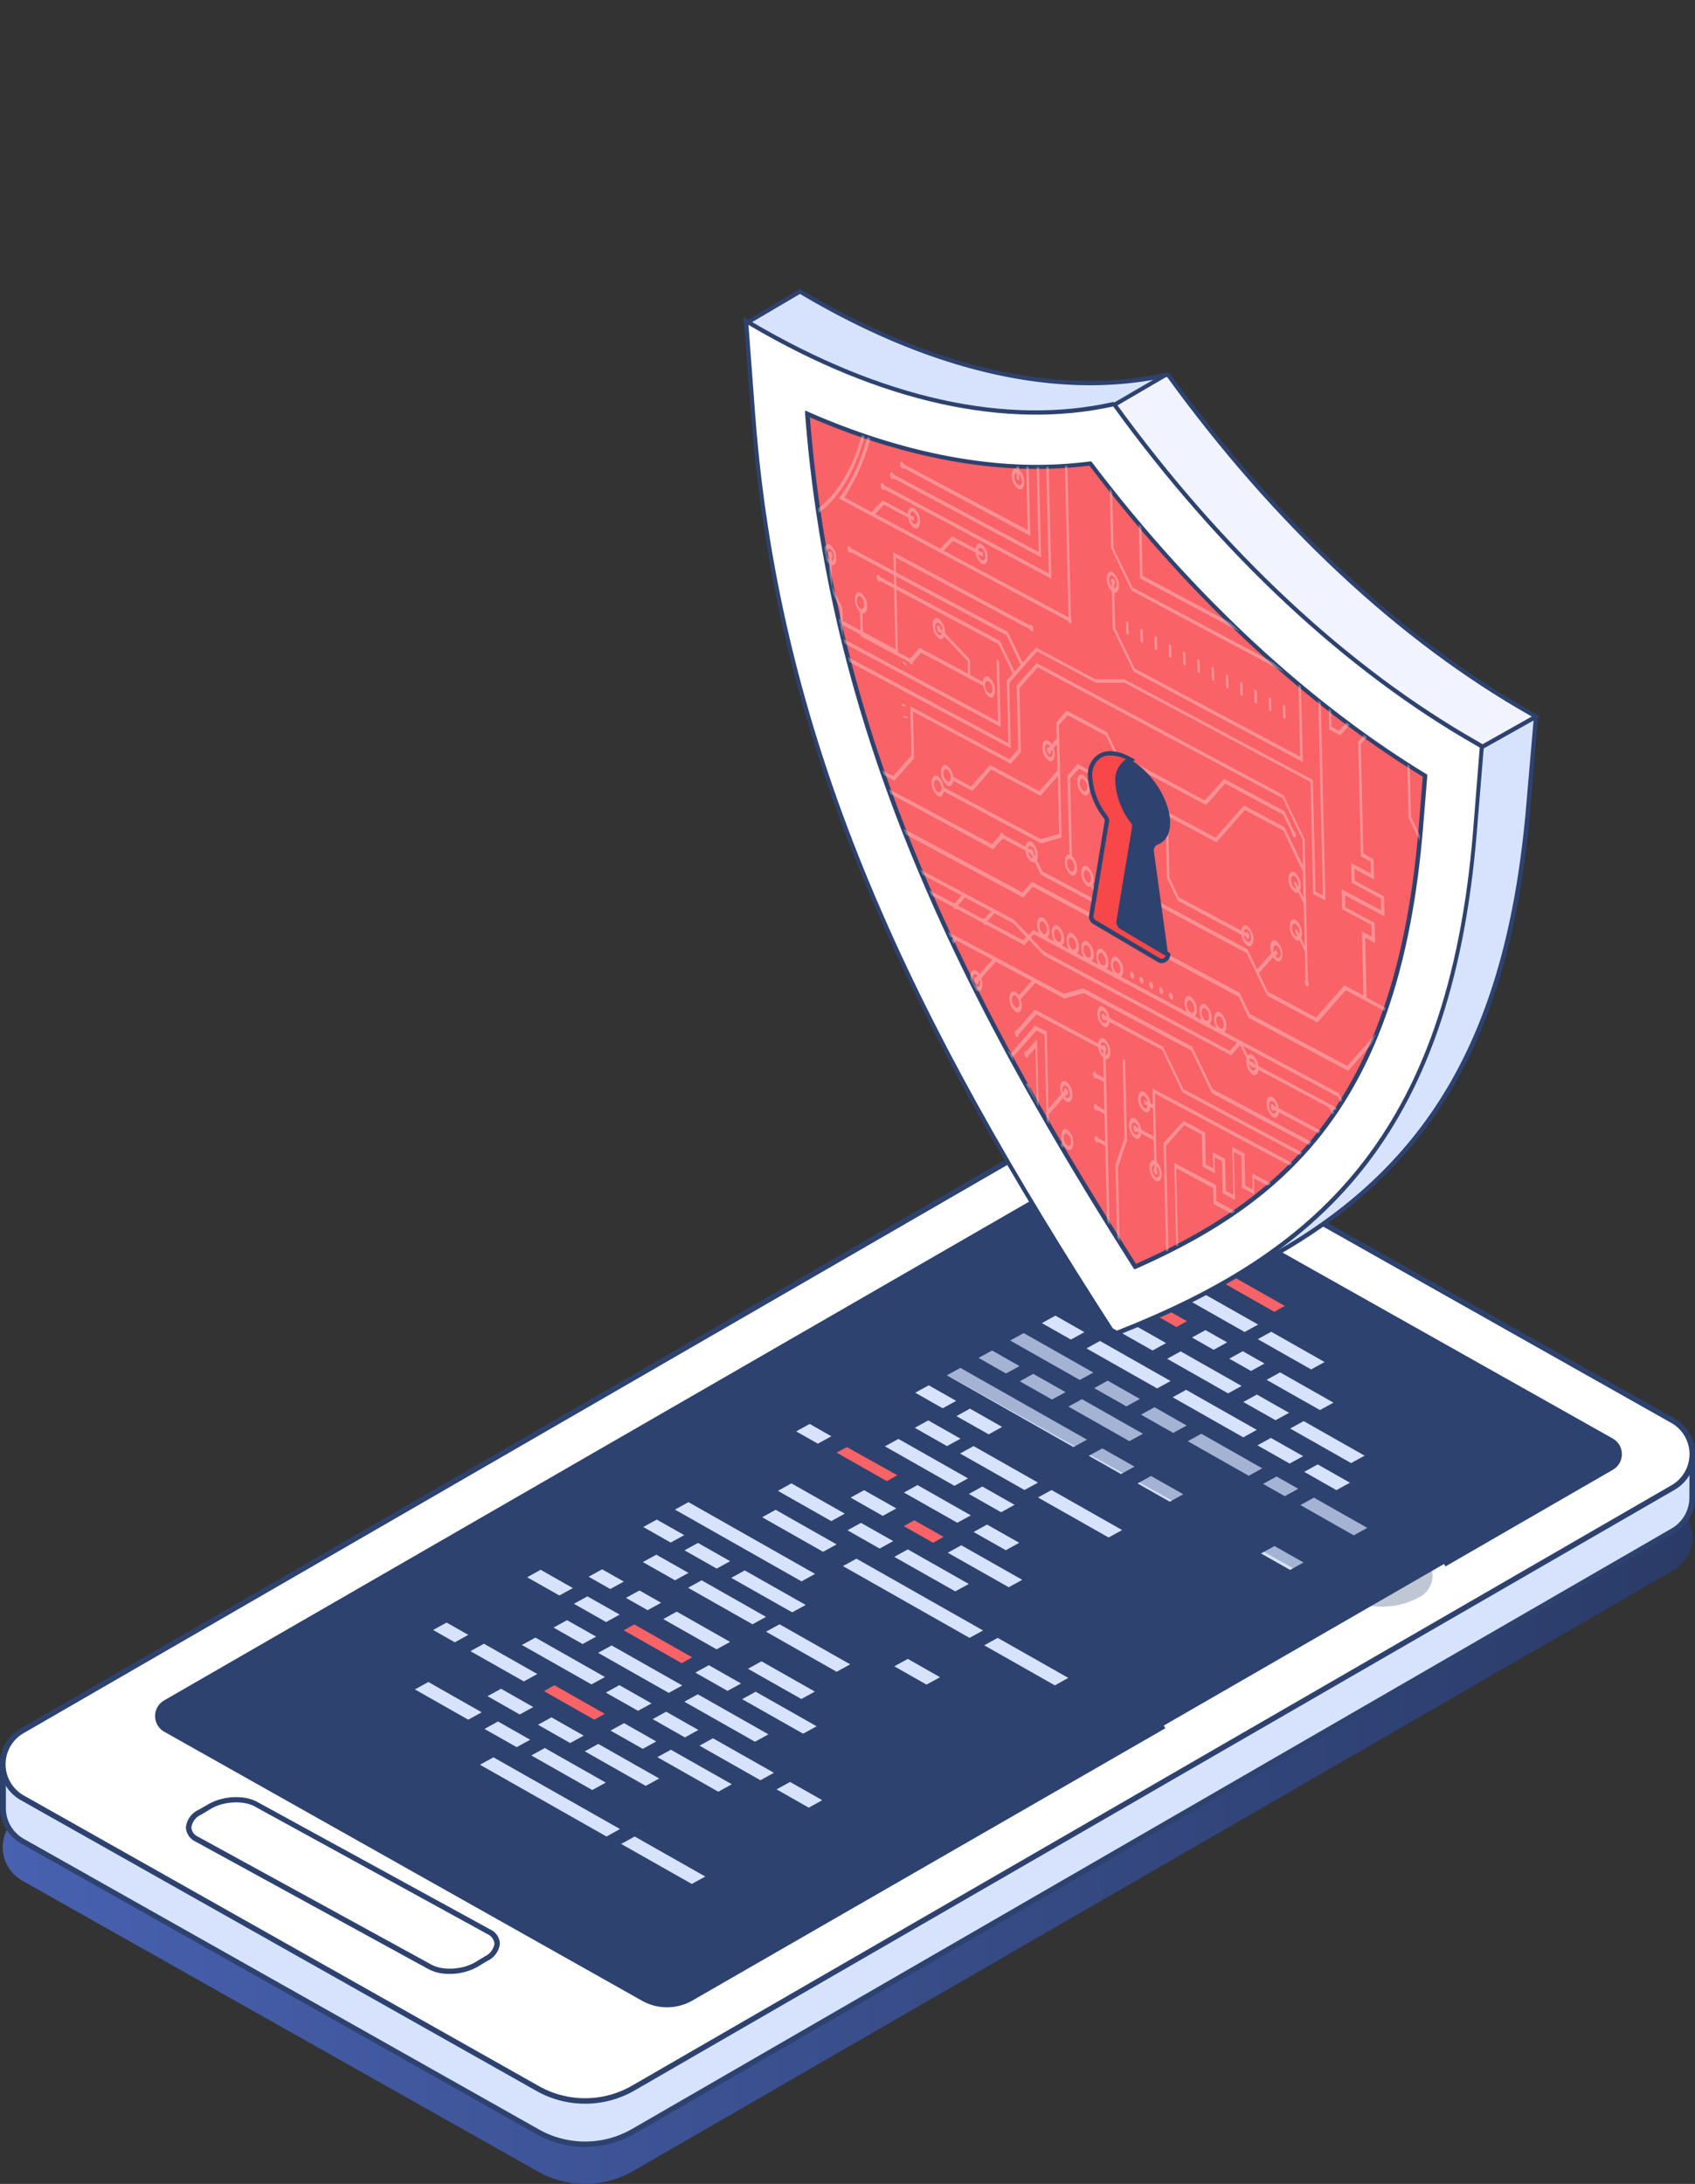 <svg xmlns="http://www.w3.org/2000/svg" xmlns:xlink="http://www.w3.org/1999/xlink" viewBox="0 0 288.43 371.48"><rect x="0" y="0" width="288.43" height="371.48" fill="#333333" stroke="none"/><defs><style>.cls-1{fill:none;}.cls-2{isolation:isolate;}.cls-3{fill:url(#Безымянный_градиент_2);}.cls-4{fill:#d7e3fd;}.cls-5{fill:#2d426f;}.cls-6{fill:#fff;}.cls-7{fill:#f96266;}.cls-8{fill:#f1f3ff;}.cls-9{clip-path:url(#clip-path);}.cls-10,.cls-12{opacity:0.3;}.cls-11{fill:#f84748;}.cls-12{mix-blend-mode:multiply;}</style><linearGradient id="Безымянный_градиент_2" x1="1773.51" y1="238.68" x2="2061.01" y2="238.68" gradientTransform="matrix(-1, 0, 0, 1, 2061.47, 0)" gradientUnits="userSpaceOnUse"><stop offset="0" stop-color="#2a3b67"/><stop offset="1" stop-color="#4861b0"/></linearGradient><clipPath id="clip-path" transform="translate(0 49.15)"><path class="cls-1" d="M185.54,29.66a71.41,71.41,0,0,1-9.19.59c-12.17,0-25.56-3.11-38.95-9,4.18,53.9,25.29,97.11,55.77,145,26.54-11.73,44.88-29.34,48.61-74.8l.72-8.7C222.15,70.37,202.5,52,185.54,29.66Z"/></clipPath></defs><g class="cls-2"><g id="Слой_2" data-name="Слой 2"><g id="Layer_1" data-name="Layer 1"><path class="cls-3" d="M284.68,206.62l-87.61-49.4a16.4,16.4,0,0,0-16.4,0L3.75,259.37a6.55,6.55,0,0,0,0,11.36l87.61,49.4a16.4,16.4,0,0,0,16.4,0L284.68,218A6.55,6.55,0,0,0,284.68,206.62Z" transform="translate(0 49.15)"/><path class="cls-4" d="M284.68,199.9l-87.61-49.4a16.45,16.45,0,0,0-16.4,0L3.75,252.65l0,0L.47,250.54v7.77A6.47,6.47,0,0,0,3.75,264l87.61,49.4a16.4,16.4,0,0,0,16.4,0L284.68,211.27a6.51,6.51,0,0,0,3.28-5.51v-7.87l-3.14,2.1Z" transform="translate(0 49.15)"/><path class="cls-5" d="M288.18,197.48a.48.48,0,0,0-.48,0l-2.89,1.94L197.3,150.1a16.94,16.94,0,0,0-16.87,0l-176.7,102-3-2a.44.44,0,0,0-.48,0,.45.45,0,0,0-.24.41v7.77a7,7,0,0,0,3.51,6.11l87.62,49.39a16.87,16.87,0,0,0,16.87,0L284.92,211.67a7,7,0,0,0,3.51-5.91v-7.87A.47.47,0,0,0,288.18,197.48ZM3.47,252.28h0Zm284-46.53a6.06,6.06,0,0,1-3.05,5.11L107.53,313a16,16,0,0,1-15.94,0L4,263.61a6,6,0,0,1-3-5.3V251.4l2.52,1.66a.53.53,0,0,0,.53,0L180.9,150.91a16,16,0,0,1,15.94,0l87.64,49.42.1.06a.45.45,0,0,0,.5,0l2.42-1.62Z" transform="translate(0 49.15)"/><path class="cls-6" d="M284.68,192.52l-87.61-49.4a16.4,16.4,0,0,0-16.4,0L3.75,245.27a6.55,6.55,0,0,0,0,11.36L91.36,306a16.4,16.4,0,0,0,16.4,0L284.68,203.89A6.56,6.56,0,0,0,284.68,192.52Z" transform="translate(0 49.15)"/><path class="cls-5" d="M274.22,196,193,150.23a8.19,8.19,0,0,0-8.2,0L28.16,240.49a2.61,2.61,0,0,0,0,4.52l81.24,45.72a8.19,8.19,0,0,0,8.2,0l156.62-90.27A2.61,2.61,0,0,0,274.22,196Z" transform="translate(0 49.15)"/><path class="cls-5" d="M274.45,195.55,193.2,149.82a8.79,8.79,0,0,0-8.66,0L27.93,240.09a3.07,3.07,0,0,0,0,5.32l81.24,45.72a8.68,8.68,0,0,0,8.67,0l80.46-46.3-.47-.81-80.46,46.31a7.9,7.9,0,0,1-7.74,0L28.39,244.61a2.14,2.14,0,0,1-1.07-1.86,2.11,2.11,0,0,1,1.07-1.85L185,150.63a7.85,7.85,0,0,1,7.74,0L274,196.35a2.12,2.12,0,0,1,1.07,1.85,2.1,2.1,0,0,1-1.07,1.85L245.5,216.5l.47.8,28.48-16.44a3.06,3.06,0,0,0,0-5.31Z" transform="translate(0 49.15)"/><path class="cls-5" d="M284.92,192.12l-87.62-49.4a16.94,16.94,0,0,0-16.87,0L3.51,244.87a7,7,0,0,0,0,12.17l87.62,49.39a16.87,16.87,0,0,0,16.87,0L284.92,204.29a7,7,0,0,0,0-12.17Zm-.47,11.36L107.53,305.63a16,16,0,0,1-15.94,0L4,256.23a6.1,6.1,0,0,1,0-10.56L180.9,143.53a16,16,0,0,1,15.94,0l87.61,49.39a6.1,6.1,0,0,1,0,10.56Z" transform="translate(0 49.15)"/><path class="cls-5" d="M83.46,279.07,43.88,257.41c-2.2-1.27-5.89-1.13-8.41.33l-1.66.95a3.73,3.73,0,0,0-2.18,3,2.84,2.84,0,0,0,1.61,2.4l39.58,21.66a7.52,7.52,0,0,0,3.7.86,9.68,9.68,0,0,0,4.72-1.19l1.65-1a3.7,3.7,0,0,0,2.18-3A2.82,2.82,0,0,0,83.46,279.07Zm-1,4.59-1.66,1c-2.22,1.28-5.58,1.42-7.48.32L33.71,263.28a1.91,1.91,0,0,1-1.15-1.59,2.85,2.85,0,0,1,1.72-2.19l1.65-1c2.22-1.28,5.58-1.43,7.49-.33L83,279.87a2,2,0,0,1,1.14,1.6A2.86,2.86,0,0,1,82.43,283.66Z" transform="translate(0 49.15)"/><polygon class="cls-4" points="176.63 252.19 165.67 245.98 163.37 247.24 174.33 253.45 176.63 252.19"/><polygon class="cls-4" points="163.44 244.72 157.96 241.61 155.66 242.87 161.14 245.98 163.44 244.72"/><polygon class="cls-4" points="162.71 238.29 158.04 235.64 155.74 236.9 160.41 239.55 162.71 238.29"/><polygon class="cls-4" points="170.53 242.72 165.05 239.61 162.75 240.88 168.24 243.98 170.53 242.72"/><polygon class="cls-4" points="184.96 244.88 163.43 232.68 161.13 233.94 182.67 246.15 184.96 244.88"/><polygon class="cls-4" points="173.48 232.37 168.81 229.72 166.52 230.98 171.19 233.63 173.48 232.37"/><polygon class="cls-4" points="181.31 236.8 175.82 233.69 173.53 234.96 179.01 238.06 181.31 236.8"/><polygon class="cls-4" points="186.04 233.47 174.2 226.76 171.9 228.02 183.74 234.73 186.04 233.47"/><polygon class="cls-4" points="193.97 237.96 188.49 234.85 186.19 236.12 191.67 239.22 193.97 237.96"/><polygon class="cls-4" points="201.93 242.48 196.45 239.37 194.16 240.63 199.64 243.74 201.93 242.48"/><polygon class="cls-4" points="214.79 249.76 204.42 243.88 202.12 245.15 212.49 251.03 214.79 249.76"/><polygon class="cls-4" points="219.35 240.32 213.87 237.21 211.57 238.48 217.05 241.58 219.35 240.32"/><polygon class="cls-4" points="232.21 247.61 221.84 241.73 219.54 242.99 229.91 248.87 232.21 247.61"/><polygon class="cls-5" points="190.45 223.94 184.97 220.84 182.68 222.1 188.16 225.21 190.45 223.94"/><polygon class="cls-4" points="198.42 228.46 192.94 225.35 190.64 226.62 196.12 229.72 198.42 228.46"/><polygon class="cls-4" points="211.28 235.75 200.91 229.87 198.61 231.13 208.98 237.01 211.28 235.75"/><polygon class="cls-4" points="221.74 247.69 216.26 244.59 213.97 245.85 219.45 248.95 221.74 247.69"/><polygon class="cls-4" points="229.71 252.21 224.23 249.1 221.93 250.36 227.41 253.47 229.71 252.21"/><polygon class="cls-4" points="194.48 243.88 184.11 238 181.81 239.26 192.18 245.14 194.48 243.88"/><polygon class="cls-4" points="201.23 218.02 195.75 214.91 193.45 216.18 198.93 219.28 201.23 218.02"/><polygon class="cls-4" points="214.09 225.31 203.71 219.43 201.42 220.69 211.79 226.57 214.09 225.31"/><polygon class="cls-4" points="201.35 254.17 195.87 251.07 193.57 252.33 199.05 255.44 201.35 254.17"/><polygon class="cls-4" points="193.06 249.47 187.58 246.37 185.28 247.63 190.76 250.74 193.06 249.47"/><polygon class="cls-5" points="214.21 261.46 203.83 255.58 201.54 256.84 211.91 262.72 214.21 261.46"/><polygon class="cls-4" points="184.53 226.6 179.59 223.79 177.29 225.06 182.23 227.86 184.53 226.6"/><polygon class="cls-4" points="199.19 234.91 187.18 228.1 184.88 229.36 196.9 236.17 199.19 234.91"/><polygon class="cls-4" points="213.86 243.22 201.84 236.41 199.54 237.67 211.56 244.49 213.86 243.22"/><polygon class="cls-4" points="221.82 265.78 216.88 262.98 214.58 264.24 219.52 267.04 221.82 265.78"/><polygon class="cls-4" points="190.94 260.26 178.93 253.45 176.63 254.72 188.65 261.53 190.94 260.26"/><polygon class="cls-4" points="130.35 275.03 119.39 268.81 117.09 270.08 128.05 276.29 130.35 275.03"/><polygon class="cls-4" points="117.16 267.55 111.68 264.45 109.39 265.71 114.87 268.81 117.16 267.55"/><polygon class="cls-4" points="116.43 261.12 111.76 258.48 109.46 259.74 114.13 262.39 116.43 261.12"/><polygon class="cls-4" points="124.25 265.56 118.77 262.45 116.48 263.71 121.96 266.82 124.25 265.56"/><polygon class="cls-4" points="138.69 267.72 117.15 255.51 114.85 256.78 136.39 268.99 138.69 267.72"/><polygon class="cls-4" points="159.96 285.29 154.48 282.18 152.18 283.44 157.66 286.55 159.96 285.29"/><polygon class="cls-4" points="137.1 273 126.73 267.13 124.43 268.39 134.8 274.26 137.1 273"/><polygon class="cls-4" points="144.67 283.1 132.65 276.29 130.35 277.55 142.37 284.37 144.67 283.1"/><polygon class="cls-7" points="202.49 224.75 190.47 217.94 188.17 219.2 200.19 226.01 202.49 224.75"/><path class="cls-5" d="M200.19,177.15l-12.53-7.1,2.81-1.55.12.07,12.41,7Zm-11.51-7.1,11.51,6.53,1.78-1-11.5-6.53Z" transform="translate(0 49.15)"/><polygon class="cls-4" points="208.82 228.34 205.13 226.25 202.83 227.51 206.52 229.6 208.82 228.34"/><polygon class="cls-4" points="215.17 231.94 211.48 229.84 209.18 231.11 212.88 233.2 215.17 231.94"/><polygon class="cls-4" points="226.91 238.59 217.83 233.44 215.53 234.71 224.61 239.85 226.91 238.59"/><polygon class="cls-4" points="220.92 253.24 217.23 251.15 214.93 252.41 218.62 254.5 220.92 253.24"/><polygon class="cls-4" points="232.66 259.89 223.58 254.75 221.28 256.01 230.36 261.16 232.66 259.89"/><polygon class="cls-4" points="225.4 231.68 216.32 226.53 214.03 227.79 223.11 232.94 225.4 231.68"/><polygon class="cls-4" points="105.5 311.12 83.97 298.92 81.67 300.18 103.21 312.39 105.5 311.12"/><polygon class="cls-4" points="90.74 290.37 85.26 287.26 82.96 288.52 88.44 291.63 90.74 290.37"/><polygon class="cls-4" points="99.32 295.23 93.84 292.12 91.54 293.38 97.02 296.49 99.32 295.23"/><polygon class="cls-4" points="112.17 302.52 101.8 296.64 99.51 297.9 109.88 303.78 112.17 302.52"/><polygon class="cls-4" points="111.67 296.22 106.19 293.11 103.89 294.37 109.37 297.48 111.67 296.22"/><polygon class="cls-4" points="124.53 303.5 114.16 297.63 111.86 298.89 122.23 304.77 124.53 303.5"/><polygon class="cls-4" points="102.94 285.26 91.11 278.55 88.81 279.81 100.65 286.52 102.94 285.26"/><polygon class="cls-4" points="110.87 289.75 105.39 286.64 103.09 287.91 108.57 291.01 110.87 289.75"/><polygon class="cls-4" points="118.84 294.27 113.36 291.16 111.06 292.42 116.54 295.53 118.84 294.27"/><polygon class="cls-4" points="131.69 301.55 121.32 295.68 119.03 296.94 129.4 302.82 131.69 301.55"/><polygon class="cls-4" points="139.92 306.21 134.44 303.11 132.14 304.37 137.62 307.48 139.92 306.21"/><polygon class="cls-5" points="80.58 296.48 70.21 290.6 67.92 291.87 78.29 297.75 80.58 296.48"/><polygon class="cls-4" points="126.1 286.36 120.62 283.25 118.32 284.51 123.8 287.62 126.1 286.36"/><polygon class="cls-4" points="138.96 293.64 128.59 287.76 126.29 289.03 136.66 294.9 138.96 293.64"/><polygon class="cls-4" points="97.48 270.13 92 267.02 89.7 268.29 95.18 271.39 97.48 270.13"/><polygon class="cls-4" points="105.44 274.64 99.96 271.54 97.66 272.8 103.14 275.91 105.44 274.64"/><polygon class="cls-7" points="118.3 281.93 107.93 276.05 105.63 277.32 116 283.19 118.3 281.93"/><path class="cls-5" d="M116,234.33l-10.88-6.16,2.81-1.55,10.88,6.17Zm-9.86-6.16,9.86,5.59,1.79-1-9.86-5.59Z" transform="translate(0 49.15)"/><polygon class="cls-4" points="101.44 278.39 96.49 275.59 94.19 276.85 99.14 279.65 101.44 278.39"/><polygon class="cls-4" points="116.1 286.7 104.08 279.89 101.78 281.15 113.8 287.96 116.1 286.7"/><polygon class="cls-4" points="130.76 295.01 118.74 288.2 116.45 289.46 128.47 296.27 130.76 295.01"/><polygon class="cls-4" points="120.02 319.2 108 312.39 105.7 313.65 117.72 320.46 120.02 319.2"/><polygon class="cls-4" points="106.15 269.03 102.46 266.94 100.16 268.2 103.85 270.29 106.15 269.03"/><polygon class="cls-4" points="112.5 272.63 108.81 270.54 106.51 271.8 110.2 273.89 112.5 272.63"/><polygon class="cls-4" points="124.24 279.29 115.16 274.14 112.86 275.4 121.94 280.55 124.24 279.29"/><polygon class="cls-4" points="138.66 287.74 129.58 282.59 127.28 283.86 136.36 289 138.66 287.74"/><polygon class="cls-4" points="79.69 278.09 76 276 73.7 277.26 77.4 279.36 79.69 278.09"/><polygon class="cls-4" points="91.43 284.75 82.35 279.6 80.05 280.86 89.14 286.01 91.43 284.75"/><polygon class="cls-7" points="103.43 291.55 94.34 286.4 92.05 287.66 101.13 292.81 103.43 291.55"/><path class="cls-5" d="M101.13,243.94l-9.6-5.43L94.35,237l9.59,5.44Zm-8.57-5.43,8.57,4.86,1.78-1-8.57-4.86Z" transform="translate(0 49.15)"/><polygon class="cls-4" points="90.22 295.93 84.74 292.82 82.44 294.09 87.92 297.19 90.22 295.93"/><polygon class="cls-4" points="103.08 303.22 92.71 297.34 90.41 298.6 100.78 304.48 103.08 303.22"/><polygon class="cls-5" points="142.17 301.48 133.09 296.33 130.79 297.59 139.88 302.74 142.17 301.48"/><polygon class="cls-4" points="81.97 291.26 72.89 286.11 70.6 287.37 79.68 292.52 81.97 291.26"/><polygon class="cls-4" points="167.28 277.34 145.74 265.13 143.44 266.39 164.98 278.6 167.28 277.34"/><polygon class="cls-4" points="152.52 256.58 147.04 253.48 144.74 254.74 150.22 257.85 152.52 256.58"/><polygon class="cls-7" points="161.09 261.44 155.61 258.34 153.31 259.6 158.79 262.71 161.09 261.44"/><path class="cls-5" d="M158.79,213.84l-6-3.39,2.81-1.55,6,3.4Zm-5-3.39,5,2.82,1.78-1-5-2.82Z" transform="translate(0 49.15)"/><polygon class="cls-4" points="173.95 268.73 163.58 262.85 161.28 264.12 171.65 269.99 173.95 268.73"/><polygon class="cls-4" points="173.44 262.43 167.96 259.33 165.67 260.59 171.15 263.69 173.44 262.43"/><polygon class="cls-4" points="164.72 251.47 152.88 244.76 150.58 246.02 162.42 252.74 164.72 251.47"/><polygon class="cls-4" points="172.65 255.97 167.16 252.86 164.87 254.12 170.35 257.23 172.65 255.97"/><polygon class="cls-4" points="142.36 262.7 131.99 256.82 129.69 258.08 140.06 263.96 142.36 262.7"/><polygon class="cls-4" points="181.79 285.41 169.77 278.6 167.48 279.87 179.5 286.68 181.79 285.41"/><polygon class="cls-4" points="141.47 244.31 137.78 242.21 135.48 243.48 139.17 245.57 141.47 244.31"/><polygon class="cls-7" points="153.21 250.96 144.13 245.81 141.83 247.08 150.91 252.22 153.21 250.96"/><path class="cls-5" d="M150.91,203.36l-9.59-5.44,2.81-1.54,9.59,5.44Zm-8.57-5.43,8.57,4.86,1.78-1L144.12,197Z" transform="translate(0 49.15)"/><polygon class="cls-4" points="165.2 257.76 156.12 252.61 153.82 253.88 162.9 259.02 165.2 257.76"/><polygon class="cls-4" points="151.99 262.14 146.51 259.04 144.21 260.3 149.69 263.41 151.99 262.14"/><polygon class="cls-4" points="164.85 269.43 154.48 263.55 152.18 264.82 162.55 270.69 164.85 269.43"/><polygon class="cls-4" points="143.75 257.47 134.67 252.32 132.37 253.59 141.45 258.74 143.75 257.47"/><polygon class="cls-4" points="195.41 208.71 191.71 206.62 189.42 207.88 193.11 209.97 195.41 208.71"/><polygon class="cls-4" points="207.15 215.36 198.06 210.21 195.77 211.48 204.85 216.62 207.15 215.36"/><polygon class="cls-7" points="219.14 222.16 210.06 217.01 207.76 218.27 216.84 223.42 219.14 222.16"/><path class="cls-5" d="M216.84,174.56l-9.59-5.44,2.81-1.54,9.59,5.43Zm-8.57-5.43,8.57,4.86,1.79-1-8.57-4.86Z" transform="translate(0 49.15)"/><path class="cls-4" d="M198.87,14.72l-.25-.14C180.56,18.64,159,13.87,137,.92l-.85-.5-9,5.29,13.36,8.8c4.19,55.79,26,101.59,61,155.82l.85.49c6.3-2.47-3.24,3.23,2.17.17l12.93-7c24.31-13.95,39.32-35.35,42.72-76.75l1.19-14.5-.85-.48C238.48,59.75,216.93,39.63,198.87,14.72Z" transform="translate(0 49.15)"/><path class="cls-5" d="M202.73,172.3c-.12,0-.17-.07-.24-.18-.2-.31,0-.47.55-.89l.65-.5c-.29.09-.67.22-1.2.43l-.16.06-1.13-.69c-33.48-51.82-56.68-98.15-61-155.81l-13.71-9L136.12,0l1,.6c22.09,13,43.31,17.68,61.39,13.62l.14,0,.48.31c18.14,25,39.42,44.89,61.54,57.44l1.05.59-1.21,14.73c-3.16,38.56-16,61.6-42.9,77l-7.37,4-5.56,3A7.42,7.42,0,0,1,202.73,172.3Zm-1-2.25.62.37c1.93-.75,2.32-.72,2.52-.37a.37.37,0,0,1,.06.28l4.95-2.68c3.39-1.83,7.22-3.91,7.35-4,26.68-15.3,39.4-38.17,42.54-76.46L261,72.93l-.64-.36C238.15,60,216.81,40.07,198.62,15l-.06,0C180.33,19,159,14.27,136.78,1.23l-.65-.38-8.3,4.88,13,8.57v.18C145.19,72.05,168.33,118.31,201.77,170.05Z" transform="translate(0 49.15)"/><path class="cls-8" d="M198.87,14.72l-.25-.14-.36.07L156.59,38.93l90.82,41.66,14-7.86-.85-.48C238.48,59.75,216.93,39.63,198.87,14.72Z" transform="translate(0 49.15)"/><path class="cls-5" d="M247.42,81l-.17-.07L155.79,39l42.4-24.68.49-.1.48.31c18.14,25,39.42,44.89,61.54,57.44l1.41.79Zm-90-42.1,90,41.28,13.23-7.45-.28-.16C238.15,60,216.81,40.07,198.62,15l-.06,0-.16,0Z" transform="translate(0 49.15)"/><path class="cls-6" d="M189.69,19.73l-.25-.14c-18.06,4.07-39.61-.7-61.65-13.65l-.85-.5,1.19,15.87c4.19,55.79,26,101.59,61,155.82l.85.49c35-13.76,56.82-34.41,61-85.37l1.19-14.5-.85-.48C229.3,64.77,207.75,44.65,189.69,19.73Z" transform="translate(0 49.15)"/><path class="cls-5" d="M190,178l-1.13-.7c-33.52-51.87-56.73-98.24-61.06-156L126.53,4.77l1.44.85c22.09,13,43.31,17.68,61.39,13.62l.14,0,.48.32c18.14,25,39.42,44.89,61.54,57.43l1,.6-1.21,14.73C247,145.14,223.74,164.77,190.13,178Zm-.56-1.17.62.36c33.28-13.1,56.31-32.6,60.61-85L251.8,78l-.64-.36C229,65,207.63,45.09,189.44,20l-.06,0C171.15,24,149.79,19.29,127.6,6.25l-.24-.14,1.14,15.18C132.82,78.85,156,125.12,189.4,176.86Z" transform="translate(0 49.15)"/><path class="cls-7" d="M185.54,29.66a71.41,71.41,0,0,1-9.19.59c-12.17,0-25.56-3.11-38.95-9,4.18,53.9,25.29,97.11,55.77,145,26.54-11.73,44.88-29.34,48.61-74.8l.72-8.7C222.15,70.37,202.5,52,185.54,29.66Z" transform="translate(0 49.15)"/><path class="cls-5" d="M193,166.75l-.17-.26C162.4,118.58,141.24,75.55,137,21.28l0-.61.56.25c13.33,5.86,26.74,9,38.8,9a72.46,72.46,0,0,0,9.14-.58l.21,0,.13.17c16.92,22.32,36.58,40.66,56.86,53l.19.12-.73,8.92c-3.78,46.08-22.26,63.35-48.83,75.11ZM137.81,21.83c4.3,53.74,25.3,96.47,55.5,144,26.18-11.64,44.37-28.81,48.11-74.37l.69-8.48c-20.24-12.39-39.85-30.69-56.73-52.93a72.85,72.85,0,0,1-9,.56C164.36,30.61,151.05,27.58,137.81,21.83Z" transform="translate(0 49.15)"/><g class="cls-9"><g class="cls-10"><path class="cls-6" d="M153.78,30.47,175.32,42l-.58-25-1.87-3.92-1.64-.88L169.67,9l-5-2.67-.11-4.65a.42.42,0,0,0,.12-.35.92.92,0,0,0-.35-.73c-.19-.1-.34.06-.33.37a1,1,0,0,0,.14.49l.13,5.32,5.25,2.81,1.13,2.36-6-3.2L162.88,5l-.39-16.57-.41-.09L162.47,5l2,4.25,8.21,4.4,1.62,3.38.18,7.89-1.61,1.82.09,3.79c-.47-.1-.82.39-.8,1.22A2.84,2.84,0,0,0,173.28,34c.58.3,1-.21,1-1.15a3,3,0,0,0-.87-2.11l-.08-3.5,1.2-1.37.36,15.16L153.76,29.79a.66.66,0,0,0-.26-.35c-.19-.11-.34.06-.33.37a1,1,0,0,0,.35.73A.18.18,0,0,0,153.78,30.47Zm19.23.79,0,1.1.42.22,0-1.09a1.92,1.92,0,0,1,.45,1.18c0,.56-.26.87-.61.69a1.7,1.7,0,0,1-.65-1.36C172.6,31.56,172.77,31.28,173,31.26Z" transform="translate(0 49.15)"/><path class="cls-6" d="M182.05,56.86c.18.1.33-.07.32-.37a1,1,0,0,0-.14-.5l-.79-34c.47.1.82-.4.8-1.22a2.87,2.87,0,0,0-1.09-2.26c-.58-.3-1,.21-1,1.14a3.09,3.09,0,0,0,.88,2.12l.8,34-.06.06L160.58,44.51l1.61-1.66,3.82,2a2.72,2.72,0,0,0,1.05,1.89c.58.31,1-.2,1-1.14A2.82,2.82,0,0,0,167,43.38c-.5-.27-.91.09-1,.83l-4-2.12L160,44.18l-11.05-5.9,1.46-1.57,4.16,2.22a2.57,2.57,0,0,0,1,1.72c.58.31,1-.2,1-1.14a2.82,2.82,0,0,0-1.09-2.26c-.54-.29-1,.15-1,1l-4.28-2.29-1.88,2-4.65-2.49a33,33,0,0,0,5.08-13.35L157,26.51l3-3.45,9.79,5.24a.76.76,0,0,0,.27.35c.19.1.33-.07.33-.37a.93.93,0,0,0-.36-.74.18.18,0,0,0-.25.08l-10-5.33-3,3.44-7.92-4.23c.09-.56.18-1.14.25-1.72l6.12,3.27,3.21-3.63,8,4.29a.7.7,0,0,0,.27.36c.19.1.33-.07.33-.37a.93.93,0,0,0-.36-.74.18.18,0,0,0-.25.07l-8.22-4.39L155,22.28l-5.86-3.13c.07-.58.12-1.17.18-1.77l2.9,1.56a2.62,2.62,0,0,0,1,1.75c.58.31,1-.2,1-1.14a2.82,2.82,0,0,0-1.09-2.26c-.53-.29-1,.14-1,.95l-2.81-1.5c.12-1.5.18-3,.19-4.64l13.19,7.06a.71.71,0,0,0,.27.35c.19.1.33-.06.33-.37a.93.93,0,0,0-.36-.74.18.18,0,0,0-.25.08l-13.19-7c0-.39,0-.78,0-1.18l0-.85,9.9,5.28a.8.8,0,0,0,.26.36c.19.1.34-.07.33-.37a.92.92,0,0,0-.35-.74.18.18,0,0,0-.26.07l-9.9-5.29c-.08-1.62-.2-3.26-.38-4.9l7.29,3.89L158,2.56,157.91,0l1.62-1.35-.13-5.61a.44.44,0,0,0,.12-.35.93.93,0,0,0-.36-.74c-.18-.1-.33.07-.32.37a1.07,1.07,0,0,0,.14.5l.12,5.28-1.21,1-.28-11.82-.42-.09.36,15-1.41,4.61L149.06,3.1c-.08-.73-.17-1.45-.27-2.17l6,3.23,1.62-5.07-.18-7.69a.43.43,0,0,0,.12-.35.92.92,0,0,0-.36-.73c-.18-.1-.33.06-.32.37a1,1,0,0,0,.14.49L156-1.21l-1.47,4.55L148.68.2a91.18,91.18,0,0,0-3.84-15.67l-.44-.09A85.67,85.67,0,0,1,149.15,10c.25,10.65-1.92,19.6-6.11,25.22l-.29.41,39,20.85A.71.71,0,0,0,182.05,56.86Zm-29.42-38.4c.05-.44.29-.66.6-.49a1.69,1.69,0,0,1,.65,1.35c0,.57-.26.88-.6.69a1.47,1.47,0,0,1-.57-.83l.55.29v-.68Zm2.26,20c0-.45.29-.69.6-.52a1.7,1.7,0,0,1,.65,1.36c0,.56-.26.87-.6.68a1.38,1.38,0,0,1-.56-.8l.54.29v-.68Zm11.53,6c.08-.36.31-.53.58-.38a1.68,1.68,0,0,1,.65,1.35c0,.57-.25.87-.6.69a1.53,1.53,0,0,1-.6-1l.79.43v-.68Zm15-23.11v-.54a.45.45,0,0,0,.12-.36,1,1,0,0,0-.35-.73c-.19-.1-.34.07-.33.38a1,1,0,0,0,.14.49v.53a2,2,0,0,1-.44-1.18c0-.56.26-.87.61-.68a1.72,1.72,0,0,1,.65,1.35C181.83,21,181.66,21.32,181.42,21.33Z" transform="translate(0 49.15)"/><path class="cls-6" d="M127.54,48.7l-5.43-11C108.22,29.13,96.72,4.54,96.19-18.26c-.51-21.69,9.08-34.3,21.93-30.08l.33.79C105.67-52,96.1-39.54,96.6-18c.55,23.16,12.59,48.2,26.84,55.81s25.41-5,24.87-28.19a83.31,83.31,0,0,0-4.8-25.34l.43.1A84.41,84.41,0,0,1,148.73,9.8c.55,23.54-10.79,36.39-25.27,28.65-.25-.13-.49-.28-.73-.42l5,10.07,24.67,13.19L152,44.79,175.22,57.2a.17.17,0,0,1,.25-.07.92.92,0,0,1,.36.73c0,.31-.14.47-.33.37a.67.67,0,0,1-.27-.35L152.41,45.69l.39,16.5Z" transform="translate(0 49.15)"/><path class="cls-6" d="M150.23,34.16a.94.94,0,0,1-.35-.74c0-.3.14-.47.32-.37a.66.66,0,0,1,.27.35l28,15-.62-26.44a1.11,1.11,0,0,1-.14-.5c0-.3.14-.47.33-.37a.92.92,0,0,1,.35.74.39.39,0,0,1-.12.35l.64,27.12L150.49,34.08A.19.19,0,0,1,150.23,34.16Z" transform="translate(0 49.15)"/><path class="cls-6" d="M152.07,32.24l25.1,13.41-.69-29.11c.48.1.82-.4.8-1.22a2.83,2.83,0,0,0-1.08-2.26c-.58-.31-1,.2-1,1.14a3.11,3.11,0,0,0,.88,2.12l.66,28.42L152.05,31.56a.67.67,0,0,0-.27-.35c-.18-.11-.33.06-.33.37a.92.92,0,0,0,.36.73A.19.19,0,0,0,152.07,32.24Zm24.4-16.41V15.3a.46.46,0,0,0,.12-.35.93.93,0,0,0-.36-.74c-.19-.1-.33.06-.32.37a1.07,1.07,0,0,0,.14.5v.53a1.93,1.93,0,0,1-.44-1.18c0-.56.26-.87.6-.69a1.7,1.7,0,0,1,.65,1.36C176.88,15.54,176.71,15.82,176.47,15.83Z" transform="translate(0 49.15)"/><path class="cls-6" d="M214.7,5.54c.58.31,1-.2,1-1.14a3.09,3.09,0,0,0-.88-2.11l-.06-2.44-.41-.09,0,2.3c-.47-.09-.81.4-.79,1.22A2.81,2.81,0,0,0,214.7,5.54Zm0-.68A1.66,1.66,0,0,1,214,3.51c0-.45.15-.73.39-.74V3.3a.48.48,0,0,0-.12.36.91.91,0,0,0,.36.73c.18.1.33-.06.32-.37a1,1,0,0,0-.14-.49V3a1.92,1.92,0,0,1,.44,1.19C215.3,4.74,215,5.05,214.69,4.86Z" transform="translate(0 49.15)"/><path class="cls-6" d="M192.92,65.1l28.77,15.37L220,9.25,216.54,2l0-1.79-.42-.09,0,1.93,3.47,7.24.06,2.2-1.6,2.42,0,.92c-.47-.1-.82.4-.8,1.22a2.82,2.82,0,0,0,1.09,2.26c.58.31,1-.2,1-1.14a3.09,3.09,0,0,0-.88-2.11l0-.68,1.2-1.82.17,7.33-1.61,1.82,0,1.2c-.47-.1-.82.4-.8,1.22a2.82,2.82,0,0,0,1.09,2.26c.58.3,1-.21,1-1.14a3.06,3.06,0,0,0-.87-2.12l0-.91,1.21-1.37.4,17.33-2.8-6.33-10.19-5.44-.14-6.15c.47.1.82-.4.8-1.22a2.85,2.85,0,0,0-1.09-2.26c-.58-.31-1,.2-1,1.14a3.09,3.09,0,0,0,.88,2.11l.16,6.84,10.42,5.56,3,6.77.1,4.5-3-6.27-13.55-7.24-1.69-3.52,3.32-8.86-.12-5.1a.4.4,0,0,0,.12-.36.89.89,0,0,0-.35-.73c-.19-.11-.33.06-.33.37a1.16,1.16,0,0,0,.14.49l.12,4.93-3,8-.1-4.06,1.58-4.7-.15-6.32c.47.1.82-.39.8-1.21a2.87,2.87,0,0,0-1.09-2.27c-.58-.3-1,.21-1,1.15a3.09,3.09,0,0,0,.88,2.11l.15,6.16L202,19.79,201.52,1.7c.47.08.81-.41.79-1.22a2.84,2.84,0,0,0-1.09-2.27c-.58-.3-1,.21-1,1.15a3.09,3.09,0,0,0,.88,2.12l.59,25.16,2,4.16L217.24,38l3.19,6.63.16,6.81-2.8-6.23-2-1.08-1.41-2.94v-.06a.89.89,0,0,0-.35-.73c-.19-.1-.33.06-.33.37a.92.92,0,0,0,.36.73l0,0,1.11,2.3-4.45-2.38-1.44-3a.13.13,0,0,1,0-.06.92.92,0,0,0-.36-.73c-.19-.1-.33.06-.33.37a.92.92,0,0,0,.36.73h0l1.14,2.36-4.48-2.4-1.44-3a1.12,1.12,0,0,0,0-.2.92.92,0,0,0-.36-.73c-.19-.1-.33.07-.32.37a1,1,0,0,0,.27.67l1.24,2.57-2.58-1.37-3.7-6.86L198-2.84l-.52-1.09L197-4l.6,1.25.78,33.1,4,7.36,15.27,8.16,3,6.66.18,7.72-3-6.32-20.1-10.74-1-44-1.79-3.71-.5-.1,1.88,3.87,1,44.36L217.6,54.47l3.22,6.7.43,18.4-28.17-15-3.32-6.9-.14-6c.47.09.82-.4.8-1.23a2.8,2.8,0,0,0-1.09-2.25c-.58-.31-1,.2-1,1.14a3,3,0,0,0,.87,2.11l.15,6.31ZM189.6,50.88v-.53a.41.41,0,0,0,.12-.35.9.9,0,0,0-.35-.74c-.19-.1-.34.07-.33.37a1.16,1.16,0,0,0,.14.5v.53a2,2,0,0,1-.44-1.18c0-.56.26-.87.61-.68a1.72,1.72,0,0,1,.65,1.35C190,50.59,189.84,50.88,189.6,50.88ZM201.5,1l0-.95-.42-.22,0,1a1.87,1.87,0,0,1-.46-1.19c0-.56.26-.87.61-.69a1.73,1.73,0,0,1,.65,1.36C201.9.69,201.74,1,201.5,1Zm1.89,8.62V9.07a.46.46,0,0,0,.12-.36.9.9,0,0,0-.35-.73c-.19-.1-.34.06-.33.36a1,1,0,0,0,.14.5v.53a2,2,0,0,1-.44-1.18c0-.56.26-.87.61-.68a1.72,1.72,0,0,1,.65,1.35C203.8,9.31,203.63,9.59,203.39,9.6Zm3.74,10V19a.47.47,0,0,0,.12-.36,1,1,0,0,0-.35-.73c-.19-.1-.34.06-.33.37a1,1,0,0,0,.14.49v.54a2,2,0,0,1-.44-1.18c0-.57.26-.87.61-.69a1.73,1.73,0,0,1,.65,1.36C207.54,19.28,207.37,19.56,207.13,19.57Zm11.16,4.07v.53a.43.43,0,0,0-.12.36.92.92,0,0,0,.35.73c.19.1.33-.06.33-.37a1.2,1.2,0,0,0-.14-.5l0-.53a1.92,1.92,0,0,1,.45,1.18c0,.56-.26.87-.61.69a1.7,1.7,0,0,1-.65-1.36C217.88,23.93,218.05,23.65,218.29,23.64Zm-.19-8.08v.53a.4.4,0,0,0-.12.36.92.92,0,0,0,.35.73c.19.1.34-.06.33-.37a1.16,1.16,0,0,0-.14-.49l0-.54A1.92,1.92,0,0,1,219,17c0,.56-.26.87-.61.68a1.71,1.71,0,0,1-.65-1.36C217.69,15.85,217.86,15.57,218.1,15.56Z" transform="translate(0 49.15)"/><path class="cls-6" d="M246,152.22a.13.13,0,0,1,0-.06l-11.83-24.59L229.41,133l-16.92-9-1.74-3.62-35-18.69-1.62,1.83-35.46-19-.14-5.86,1.55-4.55-.76-32.14a1.2,1.2,0,0,1-.14-.5c0-.3.14-.47.33-.37a.93.93,0,0,1,.36.74.42.42,0,0,1-.13.35l.76,32.31L139,79l.12,5L174,102.66l1.61-1.82,35.34,18.88,1.74,3.61,16.57,8.85,4.92-5.57,12.13,25.23h0a1,1,0,0,1,.35.73c0,.31-.14.47-.33.37A.92.92,0,0,1,246,152.22Z" transform="translate(0 49.15)"/><path class="cls-6" d="M237.29,193.25l.42.22-.79-27.42-10.56-22-8.76-4.68a2.72,2.72,0,0,0-1.06-1.91c-.58-.31-1,.21-1,1.14a2.82,2.82,0,0,0,1.09,2.26c.5.27.91-.09,1-.81l8.6,4.59,10.3,21.43Zm-20.11-53.39c-.08.34-.31.51-.58.36a1.7,1.7,0,0,1-.65-1.36c0-.56.26-.86.61-.68a1.55,1.55,0,0,1,.6,1l-.33-.17a.66.66,0,0,0-.26-.35.18.18,0,0,0-.26.07l-.08,0v.68l.09,0a.65.65,0,0,0,.26.35.18.18,0,0,0,.26-.07Z" transform="translate(0 49.15)"/><path class="cls-6" d="M242.17,195.86l.42.22-.76-32.51,3.82-4.33.72,1.48.28-.32-.71-1.49,1.47-1.66-.31-.64-1.47,1.66-11.3-23.49-4.83,5.47-1.65-3.43-16.75-8.94-.17-.09-2.6-1.39a1.37,1.37,0,0,0,.35-1.1,2.84,2.84,0,0,0-1.09-2.26c-.57-.31-1,.21-1,1.15a3.36,3.36,0,0,0,.41,1.5l-1.18-.63a1.4,1.4,0,0,0,.35-1.1,2.84,2.84,0,0,0-1.09-2.26c-.57-.3-1,.21-1,1.15a3.41,3.41,0,0,0,.4,1.49l-1.17-.62a1.42,1.42,0,0,0,.35-1.1,2.82,2.82,0,0,0-1.09-2.26c-.58-.31-1,.2-1,1.14A3.42,3.42,0,0,0,202,123l-11.22-6a1.4,1.4,0,0,0,.35-1.1,2.85,2.85,0,0,0-1.09-2.26c-.58-.31-1,.21-1,1.14a3.29,3.29,0,0,0,.41,1.5l-1.17-.62a1.38,1.38,0,0,0,.34-1.1,2.84,2.84,0,0,0-1.08-2.26c-.58-.31-1,.21-1,1.14a3.29,3.29,0,0,0,.41,1.5l-1.18-.63a1.32,1.32,0,0,0,.35-1.09A2.82,2.82,0,0,0,185,111c-.57-.31-1,.2-1,1.14a3.29,3.29,0,0,0,.41,1.5l-1.18-.63a1.39,1.39,0,0,0,.35-1.09,2.84,2.84,0,0,0-1.09-2.27c-.57-.3-1,.21-1,1.15a3.49,3.49,0,0,0,.4,1.5l-1.17-.63a1.4,1.4,0,0,0,.35-1.1,2.87,2.87,0,0,0-1.09-2.26c-.58-.31-1,.21-1,1.14a3.56,3.56,0,0,0,.41,1.5l-1.17-.62a1.42,1.42,0,0,0,.35-1.1,2.85,2.85,0,0,0-1.09-2.26c-.58-.3-1,.21-1,1.14a3.29,3.29,0,0,0,.41,1.5l-1.09-.58-.78.88-2.48-2.62L135.86,87.69l-1-44.25c.48.1.82-.4.8-1.22A2.84,2.84,0,0,0,134.54,40c-.58-.31-1,.21-1,1.14a3.11,3.11,0,0,0,.87,2.12l1,44.24-1.25-.67-1-40.59a.4.4,0,0,0,.12-.36.91.91,0,0,0-.35-.74c-.19-.1-.33.07-.33.37a1.16,1.16,0,0,0,.14.5l1,41.28,1.68.89,0,2-1.4-.75L129,81.31,106.81,69.49l.36.86,21.67,11.57L134,90.05l1.53.82L150.74,99l5.15,8.12,6.26,3.34-2.7,3.06,0,0a.18.18,0,0,0-.26.07l-6.37-3.4L147.63,102l-15.07-8-5.16-8.12-6.85-3.66-1.46,1.87-3.21-4.37-6.15-3.28.36.86,5.7,3L122.14,89l.43,18,.43,1-.45-19.17-3.07-4.18L120.75,83l6.54,3.5,5.15,8.13,6.26,3.34-2.18,2.47a1.64,1.64,0,0,0-.58-.59c-.58-.31-1,.2-1,1.14a2.82,2.82,0,0,0,1.09,2.26c.57.31,1-.2,1-1.14a3.36,3.36,0,0,0-.2-1l2.46-2.8,6.11,3.27L143.22,104a1.64,1.64,0,0,0-.58-.59c-.58-.31-1,.2-1,1.14a2.82,2.82,0,0,0,1.09,2.26c.57.31,1-.2,1-1.14a3.54,3.54,0,0,0-.19-1l2.46-2.8,1.53.82,5.15,8.12,3.2,1.71.08,3.44c-.47-.1-.81.4-.79,1.22a2.83,2.83,0,0,0,1.08,2.26c.58.31,1-.2,1-1.15a3.09,3.09,0,0,0-.88-2.11l-.08-3.43,2.88,1.53a.7.7,0,0,0,.27.36c.18.1.33-.07.32-.37v-.07l3-3.38,6.11,3.26-2.18,2.47a1.75,1.75,0,0,0-.59-.59c-.57-.31-1,.21-1,1.15a2.82,2.82,0,0,0,1.08,2.25c.58.31,1-.2,1-1.13a3.37,3.37,0,0,0-.2-1l2.47-2.79,6.11,3.26-2.18,2.47a1.66,1.66,0,0,0-.59-.59c-.57-.31-1,.2-1,1.14a2.81,2.81,0,0,0,1.08,2.26c.58.31,1-.2,1-1.14a3.3,3.3,0,0,0-.2-1l2.47-2.79,5,2.66,3.29-.93,18.29,9.77,3.47,7.23,20.1,10.73,8.57,17.81.12,5.22L233.41,175v.08l.49,16.38.42.22-.48-16.3,1.54-4.54-.13-5.67-8.82-18.34-20.1-10.73-3.48-7.23-18.55-9.91-3.29.92-25-13.35-4.51-7.11,10.77,5.75a.67.67,0,0,0,.27.35.18.18,0,0,0,.26-.07l4.5,2.41a.64.64,0,0,0,.27.34.16.16,0,0,0,.25-.07l6.53,3.49.78-.89,2.48,2.63,31.9,17,1.53-1.73,1.08,2.23a1.77,1.77,0,0,0-.05.53,2.81,2.81,0,0,0,1.08,2.26c.51.27.92-.09,1-.81l12,6.38,6.7,13.93s0,0,0,.05a.93.93,0,0,0,.36.74c.18.1.33-.07.32-.37a.92.92,0,0,0-.35-.74h0l-6.39-13.29,2.76,1.48,10.3,21.42L240.5,195l.41.23-.77-32.79-10.33-21.51,4.54-5.15,11,22.86-3.95,4.47ZM172.8,120.18a1.68,1.68,0,0,1,.65,1.36c0,.56-.26.87-.6.68a1.7,1.7,0,0,1-.66-1.35C172.18,120.3,172.45,120,172.8,120.18Zm-6.7-3.58a.91.91,0,0,1,.27.25l-.22.25,0,0c-.19-.1-.33.07-.33.37a.93.93,0,0,0,.36.74c.18.1.33-.07.32-.38a.13.13,0,0,0,0-.06l.23-.25a1.84,1.84,0,0,1,.07.47c0,.56-.26.87-.6.68a1.66,1.66,0,0,1-.65-1.35C165.48,116.73,165.75,116.42,166.1,116.6Zm-10.13,0v.53a.47.47,0,0,0-.12.36.92.92,0,0,0,.36.73c.18.1.33-.07.32-.37a1.11,1.11,0,0,0-.14-.5v-.53a2,2,0,0,1,.44,1.19c0,.56-.26.86-.6.68a1.73,1.73,0,0,1-.66-1.36C155.56,116.92,155.73,116.64,156,116.63Zm-13.32-12.55a1.67,1.67,0,0,1,.65,1.36c0,.56-.25.87-.6.68a1.7,1.7,0,0,1-.65-1.36C142,104.2,142.31,103.89,142.65,104.08ZM136,100.5a1.74,1.74,0,0,1,.65,1.36c0,.56-.26.87-.61.68a1.7,1.7,0,0,1-.65-1.36C135.34,100.62,135.61,100.32,136,100.5Zm-1.15-57.77,0-.53a.42.42,0,0,0,.13-.35.93.93,0,0,0-.36-.74c-.19-.1-.33.06-.33.37a1.12,1.12,0,0,0,.15.5v.53a2,2,0,0,1-.45-1.18c0-.56.26-.87.61-.69A1.7,1.7,0,0,1,135.2,42C135.21,42.44,135,42.72,134.81,42.73Zm42.7,66.94a1.73,1.73,0,0,1-.65-1.36c0-.56.26-.87.61-.69a1.76,1.76,0,0,1,.65,1.36C178.13,109.54,177.86,109.85,177.51,109.67ZM180,111a1.73,1.73,0,0,1-.66-1.36c0-.56.26-.87.61-.68a1.69,1.69,0,0,1,.65,1.35C180.64,110.88,180.37,111.19,180,111Zm2.51,1.34a1.68,1.68,0,0,1-.65-1.36c0-.56.25-.87.6-.69a1.7,1.7,0,0,1,.65,1.36C183.15,112.22,182.88,112.53,182.54,112.35Zm2.51,1.34a1.68,1.68,0,0,1-.65-1.36c0-.56.26-.87.6-.68a1.67,1.67,0,0,1,.65,1.36C185.67,113.57,185.39,113.88,185.05,113.69Zm2.51,1.34a1.66,1.66,0,0,1-.65-1.35c0-.57.26-.87.6-.69a1.73,1.73,0,0,1,.66,1.36C188.18,114.91,187.91,115.22,187.56,115Zm2.51,1.34a1.69,1.69,0,0,1-.65-1.35c0-.57.26-.87.6-.69a1.73,1.73,0,0,1,.66,1.36C190.69,116.25,190.42,116.56,190.07,116.37Zm12.56,6.71a1.73,1.73,0,0,1-.65-1.36c0-.55.26-.86.61-.68a1.73,1.73,0,0,1,.65,1.36C203.25,123,203,123.27,202.63,123.08Zm2.52,1.34a1.7,1.7,0,0,1-.66-1.35c0-.56.26-.87.61-.69a1.7,1.7,0,0,1,.65,1.36C205.76,124.3,205.49,124.61,205.15,124.42Zm2.51,1.35a1.73,1.73,0,0,1-.66-1.36c0-.56.26-.87.61-.68a1.66,1.66,0,0,1,.65,1.35C208.28,125.64,208,126,207.66,125.77Zm-44-22.58-1.09,1.24s0,0,0,0a.18.18,0,0,0-.26.07l-11.4-6.09-14.93-8,0-2Zm5,2.69-1.09,1.23,0,0a.19.19,0,0,0-.26.07L163,104.88l1.2-1.37Zm6,4.36-.52.59L168,107.56l1.21-1.36,3.23,1.72Zm35.85,18-1.2,1.37-31.7-16.93-2.19-2.32.52-.59Zm1.95,3.41.21.43.09,0,.08,0a.7.7,0,0,0,.26.35.18.18,0,0,0,.26-.07l.33.17c-.08.35-.3.51-.58.37A1.7,1.7,0,0,1,212.47,131.65Zm.61-.7a1.49,1.49,0,0,1,.6,1l-.33-.17a.7.7,0,0,0-.26-.35.18.18,0,0,0-.26.06l-.21-.44A.33.33,0,0,1,213.08,131ZM229,140.12l-2.76-1.47-12.12-6.47a2.69,2.69,0,0,0-1.06-1.91.55.55,0,0,0-.75.13l-.78-1.62,16.16,8.63Z" transform="translate(0 49.15)"/><path class="cls-6" d="M168.35,142c.58.3,1-.21,1-1.15a2.79,2.79,0,0,0-1.08-2.25c-.51-.27-.92.08-1,.81l-27.4-14.64-3.41-4.51-10.69-5.71.36.87,10.24,5.47,3.42,4.51,27.49,14.69A2.73,2.73,0,0,0,168.35,142Zm0-.69a1.49,1.49,0,0,1-.6-1l.33.18a.65.65,0,0,0,.26.35c.19.1.34-.07.33-.37a1,1,0,0,0-.35-.74.18.18,0,0,0-.26.07l-.33-.17c.08-.35.3-.51.57-.37a1.73,1.73,0,0,1,.66,1.36C169,141.18,168.68,141.49,168.33,141.3Z" transform="translate(0 49.15)"/><path class="cls-6" d="M235.62,122.84l11.24,23.82.29-.32-6-12.72,3.2-3.63-.78-32.93-3.47-7.23-.53-22.68c.47.1.81-.4.79-1.22a2.84,2.84,0,0,0-1.08-2.26c-.58-.31-1,.2-1,1.14a3.13,3.13,0,0,0,.88,2.12l.53,23,3.48,7.23.36,15.36-.61-1.28a1.86,1.86,0,0,0,.15-.84A2.82,2.82,0,0,0,242,108.1c-.57-.31-1,.2-1,1.14a2.88,2.88,0,0,0,1.09,2.26.58.58,0,0,0,.57,0l.92,1.93.17,7.19-2.35-4.89a1.86,1.86,0,0,0,.15-.84,2.81,2.81,0,0,0-1.09-2.26c-.57-.31-1,.2-1,1.13a2.84,2.84,0,0,0,1.09,2.27.58.58,0,0,0,.57,0l2.66,5.53.18,7.89L240.84,133l-5.06-10.73-3.23-1.72-.24-10.21,1.68.9-.09-3.4-5-2.69,0-2,6.7,3.58-.08-3.4-5-2.68-.05-2,3.35,1.79-.08-3.4L232,96l-.43-18.57,3.22-3.65-1.08-46,10.68,5.7,0-.68-.75-.4-3.22-6.73V25.6a.89.89,0,0,0-.35-.73c-.19-.1-.33.06-.33.37a.91.91,0,0,0,.36.73h0l2.92,6.1-2.76-1.48L237,23.88s0,0,0-.06a.89.89,0,0,0-.35-.73c-.19-.1-.33.06-.33.37a.93.93,0,0,0,.36.74h0l2.93,6.08-2.77-1.48-1.45-3s0,0,0-.06a.92.92,0,0,0-.36-.73c-.18-.1-.33.06-.32.37a.91.91,0,0,0,.35.74s0,0,0,0l1.14,2.38-3-1.62.5,21.32-3.05-6.37-.57-24.37-1.73-3.7,1.61-1.7-.19-7.75a.4.4,0,0,0,.12-.36.92.92,0,0,0-.35-.74c-.19-.1-.34.07-.33.38a1.32,1.32,0,0,0,.14.49l.18,7.47-1.47,1.56L226.65,10l-.05-2.1L228.27,6l-.07-3.19-.42-.09.07,2.78-1.27,1.44-.11-4.51-.41-.09.18,7.71,3.48,7.48.1,4.45-.69-1.44a1.85,1.85,0,0,0,.16-.84,2.85,2.85,0,0,0-1.09-2.26c-.58-.3-1,.21-1,1.14a2.82,2.82,0,0,0,1.09,2.26.58.58,0,0,0,.57,0l1,2.07.44,19,3.48,7.27,0,1.89L229,41l-.22-9.17c.47.07.8-.42.78-1.23a2.8,2.8,0,0,0-1.09-2.25c-.57-.31-1,.2-1,1.14a3.08,3.08,0,0,0,.89,2.13l.23,9.43,5.27,11,.11,4.79-.44-.23a2.69,2.69,0,0,0-1.06-1.91c-.58-.31-1,.2-1,1.14a2.85,2.85,0,0,0,1.09,2.26c.51.27.92-.09,1-.81l.44.23.12,4.76L232,61.11a2.69,2.69,0,0,0-1.06-1.91c-.58-.31-1,.2-1,1.14A2.84,2.84,0,0,0,231,62.6c.51.27.92-.09,1-.81l2.11,1.13.25,10.4L231.11,77l.46,19.52,1.68.9,0,2-3.35-1.79L230,101l5,2.69,0,2-6.7-3.58.08,3.4,5,2.68.05,2-1.68-.9.26,10.88-3.23-1.72-4.83,5.48-8.2-4.38-1.52-3.16,2.39-2.72a1.71,1.71,0,0,0,.6.62c.57.3,1-.21,1-1.14a2.84,2.84,0,0,0-1.08-2.26c-.58-.31-1,.2-1,1.14a3.47,3.47,0,0,0,.19,1l-2.4,2.72-1.65-3.43-15.24-8.15L195.62,106l-2.53-5.26a1.75,1.75,0,0,0,.18-.9,2.81,2.81,0,0,0-1.08-2.25c-.58-.31-1,.2-1,1.14a2.82,2.82,0,0,0,1.09,2.26.61.61,0,0,0,.52,0l2.54,5.29-1.4,1.6-1.51-.8L190.91,104a1.8,1.8,0,0,0,.16-.87,2.81,2.81,0,0,0-1.08-2.26c-.58-.31-1,.2-1,1.14a2.82,2.82,0,0,0,1.09,2.26.57.57,0,0,0,.55,0l1.21,2.53-4.43-2.37-1.5-3.12a1.8,1.8,0,0,0,.18-.88A2.85,2.85,0,0,0,185,98.21c-.58-.31-1,.2-1,1.14a2.82,2.82,0,0,0,1.09,2.26.6.6,0,0,0,.53,0l1.21,2.51-9.46-5.06-.92-1.91a1.9,1.9,0,0,0,.15-.85,2.84,2.84,0,0,0-1.09-2.26c-.5-.27-.91.09-1,.82l-3.73-2a.7.7,0,0,0-.26-.35c-.19-.1-.34.07-.33.37a.09.09,0,0,0,0,0l-1.39,1.57-25.08-13.4-2.43.69a2.13,2.13,0,0,0-.84-1.1c-.58-.31-1,.2-1,1.14a2.85,2.85,0,0,0,1.09,2.26c.58.3,1-.2,1-1.14a3.44,3.44,0,0,0,0-.45l2.34-.67L169,95.31l1.5-1.69s0,0,0,0a.19.19,0,0,0,.26-.08l3.73,2a2.68,2.68,0,0,0,1,1.91.56.56,0,0,0,.57,0l1.05,2.18,16.93,9,3.22-3.65,14.89,8,3.48,7.23,8.55,4.56,4.83-5.48Zm-94.5-40.08c0,.57-.26.87-.61.69a1.76,1.76,0,0,1-.65-1.36c0-.56.26-.87.61-.68A1.69,1.69,0,0,1,141.12,82.76Zm35,13.76-.24-.5V96a.89.89,0,0,0-.35-.73.17.17,0,0,0-.25.07l-.33-.17c.07-.35.3-.51.57-.37a1.68,1.68,0,0,1,.65,1.36A1,1,0,0,1,176.11,96.52Zm-.55.28a1.49,1.49,0,0,1-.61-1l.33.17a.74.74,0,0,0,.27.36h0l.25.51A.44.44,0,0,1,175.56,96.8Zm9.49,4.13a1.7,1.7,0,0,1-.65-1.36c0-.56.26-.87.6-.68a1.7,1.7,0,0,1,.66,1.35C185.67,100.81,185.4,101.12,185.05,100.93Zm5,2.67a1.69,1.69,0,0,1-.65-1.35c0-.57.26-.87.6-.69a1.7,1.7,0,0,1,.66,1.35C190.67,103.48,190.4,103.79,190.05,103.6Zm2.2-3.25A1.76,1.76,0,0,1,191.6,99c0-.56.26-.87.6-.68a1.7,1.7,0,0,1,.66,1.35,1.24,1.24,0,0,1-.08.47l-.23-.47a.68.68,0,0,0,0-.15,1,1,0,0,0-.35-.74c-.19-.1-.34.07-.33.37a1,1,0,0,0,.31.71l.27.54A.36.36,0,0,1,192.25,100.35Zm25.07,13.39a1,1,0,0,1-.29-.27l.4-.45-.31-.63-.39.44a1.74,1.74,0,0,1-.06-.45c0-.56.25-.87.6-.68a1.66,1.66,0,0,1,.65,1.35C217.94,113.62,217.67,113.92,217.32,113.74Zm11.42-82.63v-.55a.41.41,0,0,0,.1-.34.9.9,0,0,0-.35-.74c-.19-.1-.33.07-.33.38a1,1,0,0,0,.17.52v.52a1.86,1.86,0,0,1-.46-1.2c0-.56.25-.87.6-.69a1.7,1.7,0,0,1,.65,1.36C229.13,30.8,229,31.08,228.74,31.11Zm-.48-11a1.69,1.69,0,0,1-.65-1.35c0-.57.26-.87.6-.69a1.72,1.72,0,0,1,.66,1.36,1.56,1.56,0,0,1-.05.4l-.25-.5s0,0,0-.06a1,1,0,0,0-.35-.73c-.19-.1-.34.07-.33.37a.9.9,0,0,0,.35.73h0l.24.5A.38.38,0,0,1,228.26,20.14ZM233.09,57c-.08.36-.3.52-.58.37a1.74,1.74,0,0,1-.65-1.36c0-.56.26-.86.6-.68a1.51,1.51,0,0,1,.61,1l-.33-.17a.7.7,0,0,0-.26-.35c-.19-.1-.34.06-.33.37a1,1,0,0,0,.35.73.18.18,0,0,0,.26-.07ZM231,61.92a1.68,1.68,0,0,1-.65-1.36c0-.56.25-.87.6-.68a1.49,1.49,0,0,1,.6,1l-.33-.17a.68.68,0,0,0-.26-.36c-.19-.1-.33.07-.33.38a.92.92,0,0,0,.36.73.18.18,0,0,0,.25-.07l.33.17C231.46,61.9,231.24,62.06,231,61.92Zm9.52,53.45a1.7,1.7,0,0,1-.65-1.36c0-.56.26-.87.6-.68a1.66,1.66,0,0,1,.65,1.35,1.05,1.05,0,0,1-.05.41l-.24-.51s0,0,0,0a.9.9,0,0,0-.35-.74c-.19-.1-.33.07-.33.38a.92.92,0,0,0,.36.73h0l.25.5A.38.38,0,0,1,240.49,115.37Zm1.55-4.55a1.7,1.7,0,0,1-.66-1.36c0-.56.26-.86.61-.68a1.69,1.69,0,0,1,.65,1.35,1.64,1.64,0,0,1,0,.41l-.24-.5V110a.92.92,0,0,0-.35-.74c-.19-.1-.33.07-.33.38a.92.92,0,0,0,.36.73h0l.24.5A.35.35,0,0,1,242,110.82Zm-2.49-44.38,0-.53a.43.43,0,0,0,.13-.36.92.92,0,0,0-.36-.73c-.18-.1-.33.06-.32.37a1.11,1.11,0,0,0,.14.5v.53a1.93,1.93,0,0,1-.44-1.18c0-.57.26-.87.6-.69a1.7,1.7,0,0,1,.66,1.36C240,66.15,239.79,66.43,239.55,66.44Z" transform="translate(0 49.15)"/><path class="cls-6" d="M143.54,60.22l26.74,14.29L170,63.28l-.42-.22.25,10.54L143.52,59.54a.67.67,0,0,0-.06-.12l-.12-5.15-1.73-3.62L141.52,47c.48.1.82-.4.8-1.22a2.82,2.82,0,0,0-1.09-2.26c-.57-.31-1,.21-1,1.14a3,3,0,0,0,.87,2.11l.09,3.92,1.74,3.62.12,4.87a.41.41,0,0,0-.12.36.88.88,0,0,0,.35.73A.18.18,0,0,0,143.54,60.22Zm-2-13.91,0-.53a.4.4,0,0,0,.12-.36.89.89,0,0,0-.35-.73c-.19-.1-.33.06-.33.37a1.43,1.43,0,0,0,.14.5l0,.53a2,2,0,0,1-.45-1.18c0-.57.26-.88.61-.69a1.68,1.68,0,0,1,.65,1.35C141.91,46,141.74,46.3,141.51,46.31Z" transform="translate(0 49.15)"/><path class="cls-6" d="M232.12,190.49l.42.22-.39-16.46-1.73-3.62-.26-10.88-5.34-11.11-23.45-12.52-3.47-7.24L188.79,124a2.72,2.72,0,0,0-1.06-1.91c-.58-.31-1,.2-1,1.14a2.82,2.82,0,0,0,1.09,2.26c.5.27.91-.09,1-.81l8.94,4.77,3.47,7.23,23.45,12.53,5.09,10.58.25,10.88,1.74,3.62Zm-43.76-66c-.07.35-.3.51-.57.36a1.68,1.68,0,0,1-.65-1.35c0-.57.26-.88.6-.69a1.54,1.54,0,0,1,.61,1l-.33-.18a.66.66,0,0,0-.27-.35c-.18-.1-.33.07-.32.37a.89.89,0,0,0,.35.73.18.18,0,0,0,.26-.07Z" transform="translate(0 49.15)"/><path class="cls-6" d="M198.41,145.75l3.11-3.51,3,1.63.13,5.44,2.09,1.12-.06-2.73,1.25.68.13,5.44,2.09,1.12-.19-8.16,1.26.67.12,5.44,2.1,1.11-.07-2.71,2.94,1.56.17,7.61-3.28.93.25,10.67a.4.4,0,0,0-.12.36.89.89,0,0,0,.35.73c.19.1.33-.06.33-.37a1.16,1.16,0,0,0-.14-.49l-.17-6.92,2.36,4.9a1.81,1.81,0,0,0-.15.84,2.84,2.84,0,0,0,1.08,2.26c.58.31,1-.2,1-1.14A2.82,2.82,0,0,0,217,170a.58.58,0,0,0-.57,0l-2.66-5.53,0-2.37,3.28-.93-.2-8.72-3.77-2,.06,2.72-1.25-.67-.13-5.44-2.09-1.12.19,8.16-1.26-.67-.13-5.44-2.09-1.12.07,2.72-1.26-.67-.13-5.44-3.64-1.95L198,145.25l.64,27.35.42.23ZM217,170.65a1.66,1.66,0,0,1,.65,1.35c0,.57-.26.87-.6.69a1.72,1.72,0,0,1-.66-1.36,1.2,1.2,0,0,1,.06-.4l.24.5s0,0,0,.06a.92.92,0,0,0,.36.73c.18.1.33-.07.32-.37a.88.88,0,0,0-.35-.73h0l-.24-.5A.38.38,0,0,1,217,170.65Z" transform="translate(0 49.15)"/><polygon class="cls-6" points="189.81 198.15 191.35 193.6 191.04 180.08 191.46 180.3 191.78 193.99 190.23 198.53 190.67 217.5 190.25 217.28 189.81 198.15"/><path class="cls-6" d="M200.72,173.72l-.56-24.15,6.28,3.36.06,2.71,7.69,4.12-2.62.74.13,5.51-.85,1a1.58,1.58,0,0,0-.59-.59c-.57-.31-1,.2-1,1.14a2.84,2.84,0,0,0,1.08,2.26c.58.31,1-.21,1-1.14a3.61,3.61,0,0,0-.19-1l.57-.65.16,6.92a.4.4,0,0,0-.12.36.89.89,0,0,0,.35.73c.19.1.33-.07.33-.37a1,1,0,0,0-.15-.5l-.3-13L216,160l-9-4.83-.06-2.72-7.12-3.8.58,24.83Zm9.56-6.65a.87.87,0,0,1,.27.24l-.22.26,0,0c-.19-.1-.33.06-.33.37a.92.92,0,0,0,.36.73c.18.1.33-.06.33-.37a.13.13,0,0,1,0-.06l.22-.25a1.83,1.83,0,0,1,.07.46c0,.57-.26.87-.6.69a1.66,1.66,0,0,1-.65-1.35C209.66,167.19,209.93,166.88,210.28,167.07Z" transform="translate(0 49.15)"/><path class="cls-6" d="M235.88,59.84c.58.31,1-.2,1-1.14a3.09,3.09,0,0,0-.88-2.11l-.53-22.69L237,32.21l7.45,4,0-.68-7.62-4.07-1.73,2,.54,23c-.47-.09-.82.4-.8,1.22A2.85,2.85,0,0,0,235.88,59.84Zm0-.68a1.74,1.74,0,0,1-.65-1.35c0-.45.16-.73.4-.74v.53a.43.43,0,0,0-.12.36.92.92,0,0,0,.35.73c.19.1.34-.06.33-.37a1,1,0,0,0-.14-.49v-.54a2,2,0,0,1,.44,1.19C236.48,59,236.21,59.35,235.86,59.16Z" transform="translate(0 49.15)"/><path class="cls-6" d="M237.43,55.29c.57.31,1-.2,1-1.14a3.08,3.08,0,0,0-.87-2.11l-.34-14.32,6.23,3.33a.7.7,0,0,0,.27.35c.18.1.33-.07.32-.37a.9.9,0,0,0-.35-.74.19.19,0,0,0-.26.08l-6.64-3.55.35,15c-.48-.09-.82.4-.8,1.22A2.81,2.81,0,0,0,237.43,55.29Zm0-.68a1.66,1.66,0,0,1-.65-1.35c0-.44.16-.73.39-.74l0,.54a.4.4,0,0,0-.12.36.92.92,0,0,0,.35.73c.19.09.33-.07.33-.38a1.16,1.16,0,0,0-.14-.49v-.53a2,2,0,0,1,.44,1.18C238,54.49,237.76,54.8,237.41,54.61Z" transform="translate(0 49.15)"/><path class="cls-6" d="M222.38,118.66c.18.1.33-.07.32-.37a1,1,0,0,0-.14-.49L222,93.59l-3.6-7.49-42-22.46L173,67.43l.25,10.88L171.77,80,154.9,71l.2,8.36L152,82.87l-8.33-4.45-3.07.87-.08-.08c-.19-.09-.33.07-.33.38a.92.92,0,0,0,.36.73c.18.1.32-.06.32-.34l2.91-.83,8.41,4.49,3.34-3.78-.18-8L172,80.77l1.73-2-.26-10.88,3.11-3.52,41.69,22.27,3.35,7,.11,4.48-3.17-6.59-6.88-3.67-4.83,5.48L183.37,80.82l-1.73,2L182,96.22c-.47-.1-.81.4-.8,1.22a2.85,2.85,0,0,0,1.09,2.26c.58.31,1-.2,1-1.14a3.09,3.09,0,0,0-.88-2.11l-.31-13.16,1.5-1.69L207,94.12l4.84-5.48,6.52,3.48,3.35,7,.1,4.48-.61-1.28a1.86,1.86,0,0,0,.15-.84,2.84,2.84,0,0,0-1.08-2.26c-.58-.31-1,.2-1,1.14a2.82,2.82,0,0,0,1.09,2.26.59.59,0,0,0,.56,0l.93,1.91.17,7.2-.62-1.28a1.81,1.81,0,0,0,.15-.84,2.84,2.84,0,0,0-1.08-2.26c-.58-.31-1,.21-1,1.14a2.81,2.81,0,0,0,1.09,2.26.56.56,0,0,0,.57,0l.92,1.92.11,4.87a.47.47,0,0,0-.12.36A.92.92,0,0,0,222.38,118.66Zm-1.86-8.59a1.67,1.67,0,0,1-.65-1.36c0-.55.26-.86.6-.68a1.7,1.7,0,0,1,.65,1.36,1,1,0,0,1-.05.4l-.43-.9-.28.32.43.9A.34.34,0,0,1,220.52,110.07Zm-.19-8.16a1.67,1.67,0,0,1-.65-1.36c0-.56.25-.86.6-.68a1.67,1.67,0,0,1,.65,1.36,1,1,0,0,1-.05.4l-.43-.9-.29.32.43.9A.36.36,0,0,1,220.33,101.91ZM182.18,97a1.71,1.71,0,0,1,.65,1.36c0,.56-.26.87-.61.68a1.73,1.73,0,0,1-.65-1.36C181.56,97.1,181.83,96.8,182.18,97Z" transform="translate(0 49.15)"/><path class="cls-6" d="M188.58,167.23l.42.22L188.15,131c.47.1.81-.4.79-1.22a2.86,2.86,0,0,0-1.08-2.26c-.51-.27-.92.09-1,.82l-10.78-5.76L173,126.12l0,0c-.19-.1-.34.07-.33.37a.92.92,0,0,0,.35.74c.19.1.34-.07.33-.37,0,0,0,0,0-.07l3-3.38L186.88,129a3,3,0,0,0,.84,1.77l.08,3.43-1.2-.64a.66.66,0,0,0-.26-.35c-.19-.1-.34.06-.33.37a.89.89,0,0,0,.35.73.18.18,0,0,0,.26-.07l1.2.64.11,4.76-1.2-.64a.71.71,0,0,0-.27-.35c-.19-.1-.33.06-.33.37a.91.91,0,0,0,.36.73.16.16,0,0,0,.25-.07l1.21.65.11,4.75-1.2-.64a.71.71,0,0,0-.27-.35c-.19-.1-.33.06-.33.37a1,1,0,0,0,.35.74.19.19,0,0,0,.26-.08l1.21.64.36,15.65L182,158l-3.35-7-.06-2.43,2.47-2.8a1.64,1.64,0,0,0,.58.59c.58.31,1-.2,1-1.14A2.82,2.82,0,0,0,181.6,143c-.58-.31-1,.2-1,1.14a3.29,3.29,0,0,0,.19,1l-2.18,2.48-.17-7.21,2.47-2.79a1.82,1.82,0,0,0,.58.59c.58.31,1-.21,1-1.14a2.85,2.85,0,0,0-1.09-2.26c-.58-.31-1,.2-1,1.14a3.3,3.3,0,0,0,.2,1l-2.18,2.47-.31-13.12-2-1L172,130.08a1.58,1.58,0,0,0-.59-.59c-.58-.31-1,.2-1,1.14a2.81,2.81,0,0,0,1.08,2.26c.58.31,1-.2,1-1.14a3.3,3.3,0,0,0-.2-1l4.08-4.62,1.38.74.57,24.28,3.6,7.5,6.58,3.51Zm-17.2-37.06a1.68,1.68,0,0,1,.65,1.35c0,.57-.26.88-.6.69a1.71,1.71,0,0,1-.66-1.35C170.76,130.29,171,130,171.38,130.17Zm10.09,7.41a1,1,0,0,1-.27-.25l.23-.25,0,0c.19.1.34-.07.33-.37a.92.92,0,0,0-.35-.73c-.19-.1-.34.06-.33.37,0,0,0,0,0,.06l-.22.25a1.85,1.85,0,0,1-.08-.47c0-.56.26-.87.61-.68a1.69,1.69,0,0,1,.65,1.35C182.09,137.46,181.82,137.76,181.47,137.58Zm.2,8.16a1.66,1.66,0,0,1-.65-1.35c0-.57.25-.87.6-.69a1.7,1.7,0,0,1,.65,1.36C182.28,145.62,182,145.93,181.67,145.74Zm5.64-16.46.33.17a.45.45,0,0,0,.06.12v.53A1.86,1.86,0,0,1,187.31,129.28Zm.82,1,0-.53a.39.39,0,0,0,.12-.35.9.9,0,0,0-.35-.74.18.18,0,0,0-.26.07l-.32-.17c.07-.35.3-.51.57-.37a1.7,1.7,0,0,1,.65,1.36C188.53,130,188.37,130.31,188.13,130.32Z" transform="translate(0 49.15)"/><path class="cls-6" d="M160.59,85.45l16.61,8.87,3.45-1-.45-19.12,1.49-1.69L188.21,76,190,79.64l15.25,8.14,3.22-3.65,9.87,5.28,1.49,3.08s0,0,0,.06a.92.92,0,0,0,.36.73c.18.1.33-.07.32-.37a.9.9,0,0,0-.35-.74h0l-1.61-3.35-10.22-5.46L205,87l-14.9-8-1.74-3.61-6.87-3.67-1.73,2,.07,2.72-.86,1a1.7,1.7,0,0,0-.59-.6c-.57-.3-1,.21-1,1.15a2.84,2.84,0,0,0,1.09,2.26c.57.31,1-.21,1-1.15a3.23,3.23,0,0,0-.19-1l.57-.65.1,4.48-3.1,3.52-8.38-4.47-3.22,3.65-3.07-1.65a2.66,2.66,0,0,0-1.06-1.9c-.58-.31-1,.2-1,1.13a2.87,2.87,0,0,0,1.09,2.27c.5.26.92-.09,1-.82l3.25,1.74,3.22-3.65,8.38,4.47L180,82.85l.24,9.85-3.13.89-16.51-8.82a2.69,2.69,0,0,0-1.06-1.91c-.58-.31-1,.2-1,1.14a2.81,2.81,0,0,0,1.09,2.26C160.11,86.53,160.51,86.17,160.59,85.45Zm.6-1.69a1.76,1.76,0,0,1-.65-1.36c0-.56.26-.87.61-.69a1.73,1.73,0,0,1,.65,1.36C161.81,83.64,161.54,83.94,161.19,83.76Zm17.22-6.25a.76.76,0,0,1,.27.24l-.22.25a.05.05,0,0,0,0,0c-.18-.11-.33.06-.33.36a.93.93,0,0,0,.36.74c.19.1.33-.07.33-.37,0,0,0,0,0-.07l.22-.25a2.57,2.57,0,0,1,.08.47c0,.56-.26.87-.61.69a1.7,1.7,0,0,1-.65-1.36C177.79,77.63,178.06,77.32,178.41,77.51Zm-18.82,8.07a1.67,1.67,0,0,1-.66-1.35c0-.56.26-.87.61-.69a1.71,1.71,0,0,1,.65,1.36C160.2,85.46,159.93,85.77,159.59,85.58Z" transform="translate(0 49.15)"/><path class="cls-6" d="M168.3,69.42c.58.31,1-.21,1-1.15A2.8,2.8,0,0,0,168.22,66c-.5-.28-.91.08-1,.81l-2.12-1.13-.06-2.63-4.25-4.51a1.34,1.34,0,0,0,0-.2,2.81,2.81,0,0,0-1.08-2.26c-.58-.31-1,.21-1,1.14a2.82,2.82,0,0,0,1.09,2.26c.39.21.71,0,.88-.37l4,4.21.05,2.13-8.25-4.4L155,62.76s0,0,0,0a.17.17,0,0,0-.25.07l-7.91-4.22-.08-3.44c.48.1.82-.39.8-1.22a2.82,2.82,0,0,0-1.08-2.25c-.58-.31-1,.2-1,1.14a3.08,3.08,0,0,0,.87,2.11l.1,4.12,8.32,4.44a.71.71,0,0,0,.27.35c.19.11.33-.06.33-.37,0,0,0,0,0-.06l1.37-1.56,10.61,5.67A2.72,2.72,0,0,0,168.3,69.42Zm-21.85-15A1.7,1.7,0,0,1,145.8,53c0-.56.26-.87.6-.69a1.7,1.7,0,0,1,.65,1.36C147.07,54.26,146.8,54.57,146.45,54.39Zm13.33,4.43a1.73,1.73,0,0,1-.65-1.36c0-.55.26-.86.6-.68a1.68,1.68,0,0,1,.66,1.34l-.32-.33a.85.85,0,0,0-.32-.54c-.19-.1-.34.06-.33.37a.89.89,0,0,0,.35.73.17.17,0,0,0,.18,0l.32.34A.34.34,0,0,1,159.78,58.82Zm8.5,9.91a1.68,1.68,0,0,1-.65-1.35c0-.56.26-.87.61-.68a1.69,1.69,0,0,1,.65,1.35C168.9,68.62,168.63,68.92,168.28,68.73Z" transform="translate(0 49.15)"/><polygon class="cls-6" points="119.19 144.6 116.1 140.59 116.11 140.72 115.67 139.68 115.55 134.59 112.3 130.3 111.55 129.9 111.18 129.03 112.38 129.67 115.96 134.4 116.08 139.83 119.6 144.4 119.72 149.3 119.28 148.26 119.19 144.6"/><path class="cls-6" d="M186.85,164l-4.91-2.62-1.73-3.62-8.37-4.47L168.36,146l-28.44-15.19-3.41-4.51-7.45-4-.37-.87,7.9,4.22L140,130.2l28.51,15.23,3.47,7.23,7.78,4.16-3.17-6.59-.06-2.72-1.48-3.09s0,0,0,0a.91.91,0,0,1-.35-.74c0-.3.14-.47.32-.37a.92.92,0,0,1,.36.73s0,0,0,.06l1.18,2.44-.17-7.2-1.48-3.08h0a.89.89,0,0,1-.35-.73c0-.31.13-.47.32-.37a.92.92,0,0,1,.36.73s0,0,0,.06l1.18,2.44-.22-9.24L175,130.37v0c0,.31-.14.47-.33.37a.92.92,0,0,1-.35-.73c0-.31.14-.47.32-.37l.06,0,1.76-2,.53,22.44,5.08,10.58,5.15,2.75.07,3.06-.42-.22Z" transform="translate(0 49.15)"/><polygon class="cls-6" points="178.47 208.63 170.22 204.23 166.75 197 145.15 185.46 141.93 189.11 134.9 185.36 134.53 184.49 141.74 188.34 144.96 184.68 166.9 196.41 170.38 203.64 178.88 208.18 178.95 211.24 178.53 211.01 178.47 208.63"/><path class="cls-6" d="M212.29,111.72c.58.31,1-.2,1-1.14a2.85,2.85,0,0,0-1.09-2.26c-.5-.27-.92.09-1,.81l-10.62-5.66L199,100.11l-.19-8.36-13.42-7.17a2.68,2.68,0,0,0-1.06-1.9c-.58-.31-1,.2-1,1.14a2.83,2.83,0,0,0,1.08,2.26c.51.27.92-.09,1-.81l13,6.94.18,8,1.87,3.88,10.78,5.76A2.72,2.72,0,0,0,212.29,111.72ZM184.38,85.4a1.76,1.76,0,0,1-.65-1.36c0-.56.26-.87.61-.68a1.69,1.69,0,0,1,.65,1.35C185,85.27,184.73,85.58,184.38,85.4ZM212.27,111a1.52,1.52,0,0,1-.6-1l.33.17a.73.73,0,0,0,.26.36c.19.1.34-.07.33-.38a.92.92,0,0,0-.35-.73.18.18,0,0,0-.26.07l-.33-.17c.08-.35.3-.51.58-.37a1.74,1.74,0,0,1,.65,1.36C212.89,110.92,212.62,111.23,212.27,111Z" transform="translate(0 49.15)"/><path class="cls-6" d="M198.92,120.09c0-.3.14-.47.33-.37a1,1,0,0,1,.35.74c0,.3-.14.47-.33.37A.94.94,0,0,1,198.92,120.09Z" transform="translate(0 49.15)"/><path class="cls-6" d="M197.25,119.2c0-.31.13-.47.32-.37a.91.91,0,0,1,.36.73c0,.3-.14.47-.33.37A.89.89,0,0,1,197.25,119.2Z" transform="translate(0 49.15)"/><path class="cls-6" d="M195.57,118.3c0-.3.14-.47.33-.37a.92.92,0,0,1,.35.74c0,.3-.14.47-.33.37A1,1,0,0,1,195.57,118.3Z" transform="translate(0 49.15)"/><path class="cls-6" d="M193.9,117.41c0-.31.13-.47.32-.37a.91.91,0,0,1,.36.73c0,.31-.14.47-.33.37A.89.89,0,0,1,193.9,117.41Z" transform="translate(0 49.15)"/><path class="cls-6" d="M192.3,116.55c0-.3.14-.47.32-.37a.93.93,0,0,1,.36.74c0,.3-.14.47-.33.37A.9.9,0,0,1,192.3,116.55Z" transform="translate(0 49.15)"/><path class="cls-6" d="M215.61,60.77,194,49.25,192.83-2.5l-1.34-2.75.49.11,1.26,2.58,1.2,51.35,21.16,11.3a.17.17,0,0,1,.25-.07.89.89,0,0,1,.36.73c0,.31-.14.47-.33.37A.67.67,0,0,1,215.61,60.77Z" transform="translate(0 49.15)"/><path class="cls-6" d="M219.22,65.55,192.55,51.31l-3.47-7.23L187.91-6l.41.09,1.17,50,3.22,6.69L219.2,64.87a.18.18,0,0,1,.26-.07.92.92,0,0,1,.35.73c0,.31-.14.47-.33.37A.7.7,0,0,1,219.22,65.55Z" transform="translate(0 49.15)"/><polygon class="cls-6" points="218.3 119.88 218.71 120.1 218.76 122.32 218.35 122.09 218.3 119.88"/><polygon class="cls-6" points="215.87 118.59 216.29 118.81 216.34 121.02 215.92 120.8 215.87 118.59"/><polygon class="cls-6" points="213.44 117.29 213.86 117.51 213.91 119.72 213.49 119.5 213.44 117.29"/><polygon class="cls-6" points="211.01 115.99 211.43 116.21 211.48 118.42 211.07 118.2 211.01 115.99"/><polygon class="cls-6" points="208.59 114.69 209 114.92 209.06 117.13 208.64 116.91 208.59 114.69"/><polygon class="cls-6" points="206.16 113.39 206.57 113.62 206.63 115.83 206.21 115.61 206.16 113.39"/><polygon class="cls-6" points="203.73 112.1 204.15 112.32 204.2 114.54 203.78 114.32 203.73 112.1"/><polygon class="cls-6" points="201.3 110.8 201.72 111.03 201.77 113.24 201.36 113.02 201.3 110.8"/><polygon class="cls-6" points="198.88 109.51 199.29 109.73 199.34 111.94 198.93 111.72 198.88 109.51"/><polygon class="cls-6" points="196.45 108.21 196.87 108.43 196.92 110.64 196.5 110.42 196.45 108.21"/><polygon class="cls-6" points="194.02 106.92 194.44 107.14 194.49 109.35 194.07 109.13 194.02 106.92"/><polygon class="cls-6" points="191.59 105.62 192.01 105.84 192.06 108.05 191.65 107.83 191.59 105.62"/><path class="cls-6" d="M164.93,137.35c.58.3,1-.2,1-1.15a2.8,2.8,0,0,0-1.09-2.25c-.53-.29-.95.13-1,.93l-24-12.84-3.42-4.51-10-5.35-1.71-3.41L124.4,97c.52.19.92-.31.9-1.18a2.86,2.86,0,0,0-1.09-2.27c-.57-.3-1,.21-1,1.15a3.21,3.21,0,0,0,.77,2l.28,12.13,2,3.93,10.08,5.39,3.41,4.51,24.17,12.91A2.6,2.6,0,0,0,164.93,137.35Zm-40.55-41,0-1-.42-.23,0,.88a2,2,0,0,1-.33-1c0-.56.25-.87.6-.68a1.66,1.66,0,0,1,.65,1.35C124.89,96.1,124.68,96.4,124.38,96.32Zm40.53,40.35a1.44,1.44,0,0,1-.56-.85l.38.2a.5.5,0,0,0,.17.18c.19.1.34-.07.33-.37a.9.9,0,0,0-.35-.74c-.14-.07-.26,0-.31.18l-.3-.16c0-.43.3-.64.6-.48a1.69,1.69,0,0,1,.65,1.35C165.53,136.55,165.26,136.85,164.91,136.67Z" transform="translate(0 49.15)"/><path class="cls-6" d="M158.3,147.87c0-.3.14-.47.33-.37a.9.9,0,0,1,.35.74c0,.3-.13.46-.32.36A.89.89,0,0,1,158.3,147.87Z" transform="translate(0 49.15)"/><path class="cls-6" d="M156.63,147c0-.31.14-.48.33-.38a1,1,0,0,1,.35.74c0,.31-.14.47-.33.37A1,1,0,0,1,156.63,147Z" transform="translate(0 49.15)"/><path class="cls-6" d="M227,187.73l.42.23-.18-13.67-3.48-7.24-.26-10.88-3.6-7.49L196.11,136l.07,2.71-.44-.23a2.71,2.71,0,0,0-1.06-1.91c-.57-.31-1,.2-1,1.14a2.83,2.83,0,0,0,1.09,2.26c.51.27.92-.09,1-.81l.44.23.12,4.76L194.19,143a2.65,2.65,0,0,0-1.06-1.91c-.57-.31-1,.2-1,1.14a2.84,2.84,0,0,0,1.08,2.26c.51.27.92-.09,1-.81l2.11,1.13.08,3.43c-.47-.1-.81.4-.8,1.22a2.85,2.85,0,0,0,1.09,2.26c.58.31,1-.21,1-1.14a3.09,3.09,0,0,0-.88-2.11l-.27-11.6,23.15,12.36,3.35,7,.18,7.68-2.12-1.13a2.68,2.68,0,0,0-1.05-1.91c-.58-.3-1,.21-1,1.14a2.81,2.81,0,0,0,1.09,2.26c.5.28.91-.09,1-.81l2.11,1.13.06,2.52,3.48,7.23.07,4.94-6.18-3.3a.69.69,0,0,0-.27-.36c-.18-.1-.33.07-.32.37a.9.9,0,0,0,.35.74.18.18,0,0,0,.26-.07l6.16,3.29ZM196.42,149v.53a.47.47,0,0,0-.12.36,1,1,0,0,0,.35.73c.19.1.34-.06.33-.37a1.11,1.11,0,0,0-.14-.5v-.53a1.92,1.92,0,0,1,.44,1.19c0,.56-.26.86-.61.68a1.74,1.74,0,0,1-.65-1.36C196,149.27,196.18,149,196.42,149Zm-3.22-5.14a1.67,1.67,0,0,1-.65-1.36c0-.56.25-.87.6-.68a1.53,1.53,0,0,1,.61,1l-.33-.17a.71.71,0,0,0-.27-.35c-.19-.1-.33.06-.33.37a.91.91,0,0,0,.36.73.17.17,0,0,0,.25-.07l.33.17C193.69,143.82,193.47,144,193.2,143.84Zm1.53-5.23.59.32c-.08.35-.3.51-.58.36a1.74,1.74,0,0,1-.65-1.35c0-.56.26-.87.61-.69a1.54,1.54,0,0,1,.6,1l-.59-.32Zm25.39,25a1.66,1.66,0,0,1-.65-1.35c0-.56.26-.87.6-.69a1.54,1.54,0,0,1,.61,1l-.59-.32v.68l.6.32C220.62,163.58,220.39,163.74,220.12,163.59Z" transform="translate(0 49.15)"/><path class="cls-6" d="M238.12,164.28l-3.22-6.7h0a1,1,0,0,1-.35-.74c0-.31.14-.47.33-.37a.92.92,0,0,1,.35.73v.06l3.35,7,.7,30.07-.42-.22Z" transform="translate(0 49.15)"/><path class="cls-6" d="M245.27,186.84l-1.81-6.33L243.22,170a1.17,1.17,0,0,1-.15-.5c0-.3.15-.47.33-.36a.89.89,0,0,1,.36.73.44.44,0,0,1-.12.35l.24,10.38,1.8,6.34.26,11-.42-.22Z" transform="translate(0 49.15)"/><path class="cls-6" d="M228.07,75.93l4.29-4.86a1.75,1.75,0,0,0,.63.66c.58.31,1-.2,1-1.14a2.85,2.85,0,0,0-1.09-2.26c-.58-.31-1,.2-1,1.14a3.32,3.32,0,0,0,.17.94l-4.19,4.75-1.3-.7-.84-35.67-1.82-1-.39-16.77c.47.1.82-.39.8-1.21a2.83,2.83,0,0,0-1.08-2.26c-.58-.32-1,.2-1,1.14a3.08,3.08,0,0,0,.87,2.11l.41,17.44,1.82,1,.83,35.68Zm-4.56-55.58v-.54a.38.38,0,0,0,.12-.35.86.86,0,0,0-.35-.73c-.19-.11-.33.06-.33.37a1.16,1.16,0,0,0,.14.49l0,.53a1.89,1.89,0,0,1-.44-1.18c0-.56.25-.87.6-.69a1.7,1.7,0,0,1,.65,1.36C223.92,20.05,223.76,20.34,223.51,20.35ZM233,71.05a.91.91,0,0,1-.31-.31l.21-.24s.06.07.09.08c.19.1.34-.07.33-.37a1,1,0,0,0-.35-.73c-.18-.1-.32,0-.33.32l-.24.27a1.58,1.58,0,0,1-.05-.38c0-.56.26-.87.6-.68a1.7,1.7,0,0,1,.66,1.36C233.59,70.93,233.32,71.24,233,71.05Z" transform="translate(0 49.15)"/><path class="cls-6" d="M221.5,11.86c.58.31,1-.2,1-1.14a3.41,3.41,0,0,0-.19-1l1-1.13-.16-6.9-.41-.1.15,6.5-.87,1a1.75,1.75,0,0,0-.6-.61c-.57-.31-1,.2-1,1.14A2.84,2.84,0,0,0,221.5,11.86Zm0-.68a1.72,1.72,0,0,1-.66-1.36c0-.56.26-.87.61-.68a.89.89,0,0,1,.28.27l-.22.25a.12.12,0,0,0-.05-.05c-.19-.1-.34.06-.33.37a.91.91,0,0,0,.36.73c.18.1.33-.06.32-.37v0l.23-.26a2.32,2.32,0,0,1,.06.45C222.11,11.06,221.83,11.37,221.49,11.18Z" transform="translate(0 49.15)"/><path class="cls-6" d="M223.45,102.91l2.1,1.12-1.49-63.26-1.67-.9-.56-24,3.22-3.65-.24-10.16L224.39,2l.23,9.75-3.22,3.65.59,25,1.67.89,1.45,61.9-1.25-.67-.45-19-32.1-17.13-4.92,0-10.11-5.39L174,63.56l-2.52-5.23L144.81,44.11a.66.66,0,0,0-.26-.35c-.19-.1-.34.07-.33.37a.92.92,0,0,0,.35.73.18.18,0,0,0,.26-.07l26.45,14.13,2.39,5-1,1.19-2.52-5.24L149.78,49a.65.65,0,0,0-.26-.35c-.19-.1-.34.06-.33.37a1,1,0,0,0,.35.73.18.18,0,0,0,.26-.07l20.14,10.76,2.39,5-1,1.13.25,10.69L143.24,62.07l-1,1.11a1.64,1.64,0,0,0-.58-.59c-.58-.31-1,.2-1,1.14A2.84,2.84,0,0,0,141.76,66c.58.3,1-.21,1-1.14a3.25,3.25,0,0,0-.2-1l.85-1L172,78.12,171.76,67l4.71-5.35,10,5.34,4.93,0L223,83.86ZM141.7,63.27a1.17,1.17,0,0,1,.27.24l-.23.26,0,0c-.19-.1-.34.07-.33.38a.92.92,0,0,0,.35.73c.19.1.34-.07.33-.37,0,0,0,0,0-.07l.22-.25a1.55,1.55,0,0,1,.08.47c0,.56-.26.87-.61.69a1.76,1.76,0,0,1-.65-1.36C141.08,63.39,141.35,63.08,141.7,63.27Z" transform="translate(0 49.15)"/><polygon class="cls-6" points="154.35 121.84 154.4 122.19 153.76 122.06 153.71 121.71 154.35 121.84"/><polygon class="cls-6" points="154.07 119.87 154.12 120.2 153.48 120.07 153.44 119.73 154.07 119.87"/><polygon class="cls-6" points="153.43 114.17 154.07 114.73 154.04 115.02 153.4 114.47 153.43 114.17"/><polygon class="cls-6" points="153.61 112.44 154.26 112.99 154.23 113.29 153.58 112.74 153.61 112.44"/></g></g><path class="cls-5" d="M197.11,94.46c1.25-.51,2-1.77,2-3.67,0-3.76-3-8.57-6.81-10.75s-6.82-.88-6.82,2.88a12.35,12.35,0,0,0,2.67,6.94,1,1,0,0,1,.19.77l-2.65,16a1.05,1.05,0,0,0,.5,1.07l11,6.51a1.05,1.05,0,0,0,1.58-1l-2.42-17.5A1.13,1.13,0,0,1,197.11,94.46Z" transform="translate(0 49.15)"/><path class="cls-11" d="M190.86,108.58a1,1,0,0,1-.51-1.07l2.66-16a1.06,1.06,0,0,0-.19-.77,12.35,12.35,0,0,1-2.67-6.94c0-2,.89-3.29,2.28-3.73l-.11-.08c-3.77-2.17-6.82-.88-6.82,2.88a12.35,12.35,0,0,0,2.67,6.94,1,1,0,0,1,.19.77l-2.65,16a1.05,1.05,0,0,0,.5,1.07l11,6.51a1,1,0,0,0,1.55-.91Z" transform="translate(0 49.15)"/><path class="cls-5" d="M197.69,114.67a1.32,1.32,0,0,1-.71-.2L186,108a1.41,1.41,0,0,1-.67-1.45l2.65-16a.63.63,0,0,0-.12-.49,12.64,12.64,0,0,1-2.74-7.16A4.13,4.13,0,0,1,187,79.11c1.41-.82,3.43-.59,5.52.62l.08,0,.6.42-.64.26c-1.31.42-2,1.63-2,3.39a11.92,11.92,0,0,0,2.6,6.72,1.37,1.37,0,0,1,.26,1.05l-2.65,15.95a.68.68,0,0,0,.32.7l8.05,4.78v.2a1.42,1.42,0,0,1-.72,1.24A1.36,1.36,0,0,1,197.69,114.67Zm-8.78-35.32a3,3,0,0,0-1.56.39,3.44,3.44,0,0,0-1.48,3.18,11.9,11.9,0,0,0,2.59,6.72,1.38,1.38,0,0,1,.26,1l-2.65,16a.67.67,0,0,0,.33.7l10.95,6.5a.65.65,0,0,0,.66,0,.69.69,0,0,0,.32-.41l-7.66-4.55a1.42,1.42,0,0,1-.68-1.45l2.66-16a.64.64,0,0,0-.13-.49,12.64,12.64,0,0,1-2.74-7.16,4.13,4.13,0,0,1,1.83-3.77A6.23,6.23,0,0,0,188.91,79.35Z" transform="translate(0 49.15)"/><g class="cls-12"><path class="cls-5" d="M151.22,171.92l.26-.15a13.22,13.22,0,0,1,12.83,0l77.29,43.45a4.13,4.13,0,0,1,0,7.27h0a13.21,13.21,0,0,1-12.8,0L151.21,179.2A4.13,4.13,0,0,1,151.22,171.92Z" transform="translate(0 49.15)"/></g></g></g></g></svg>